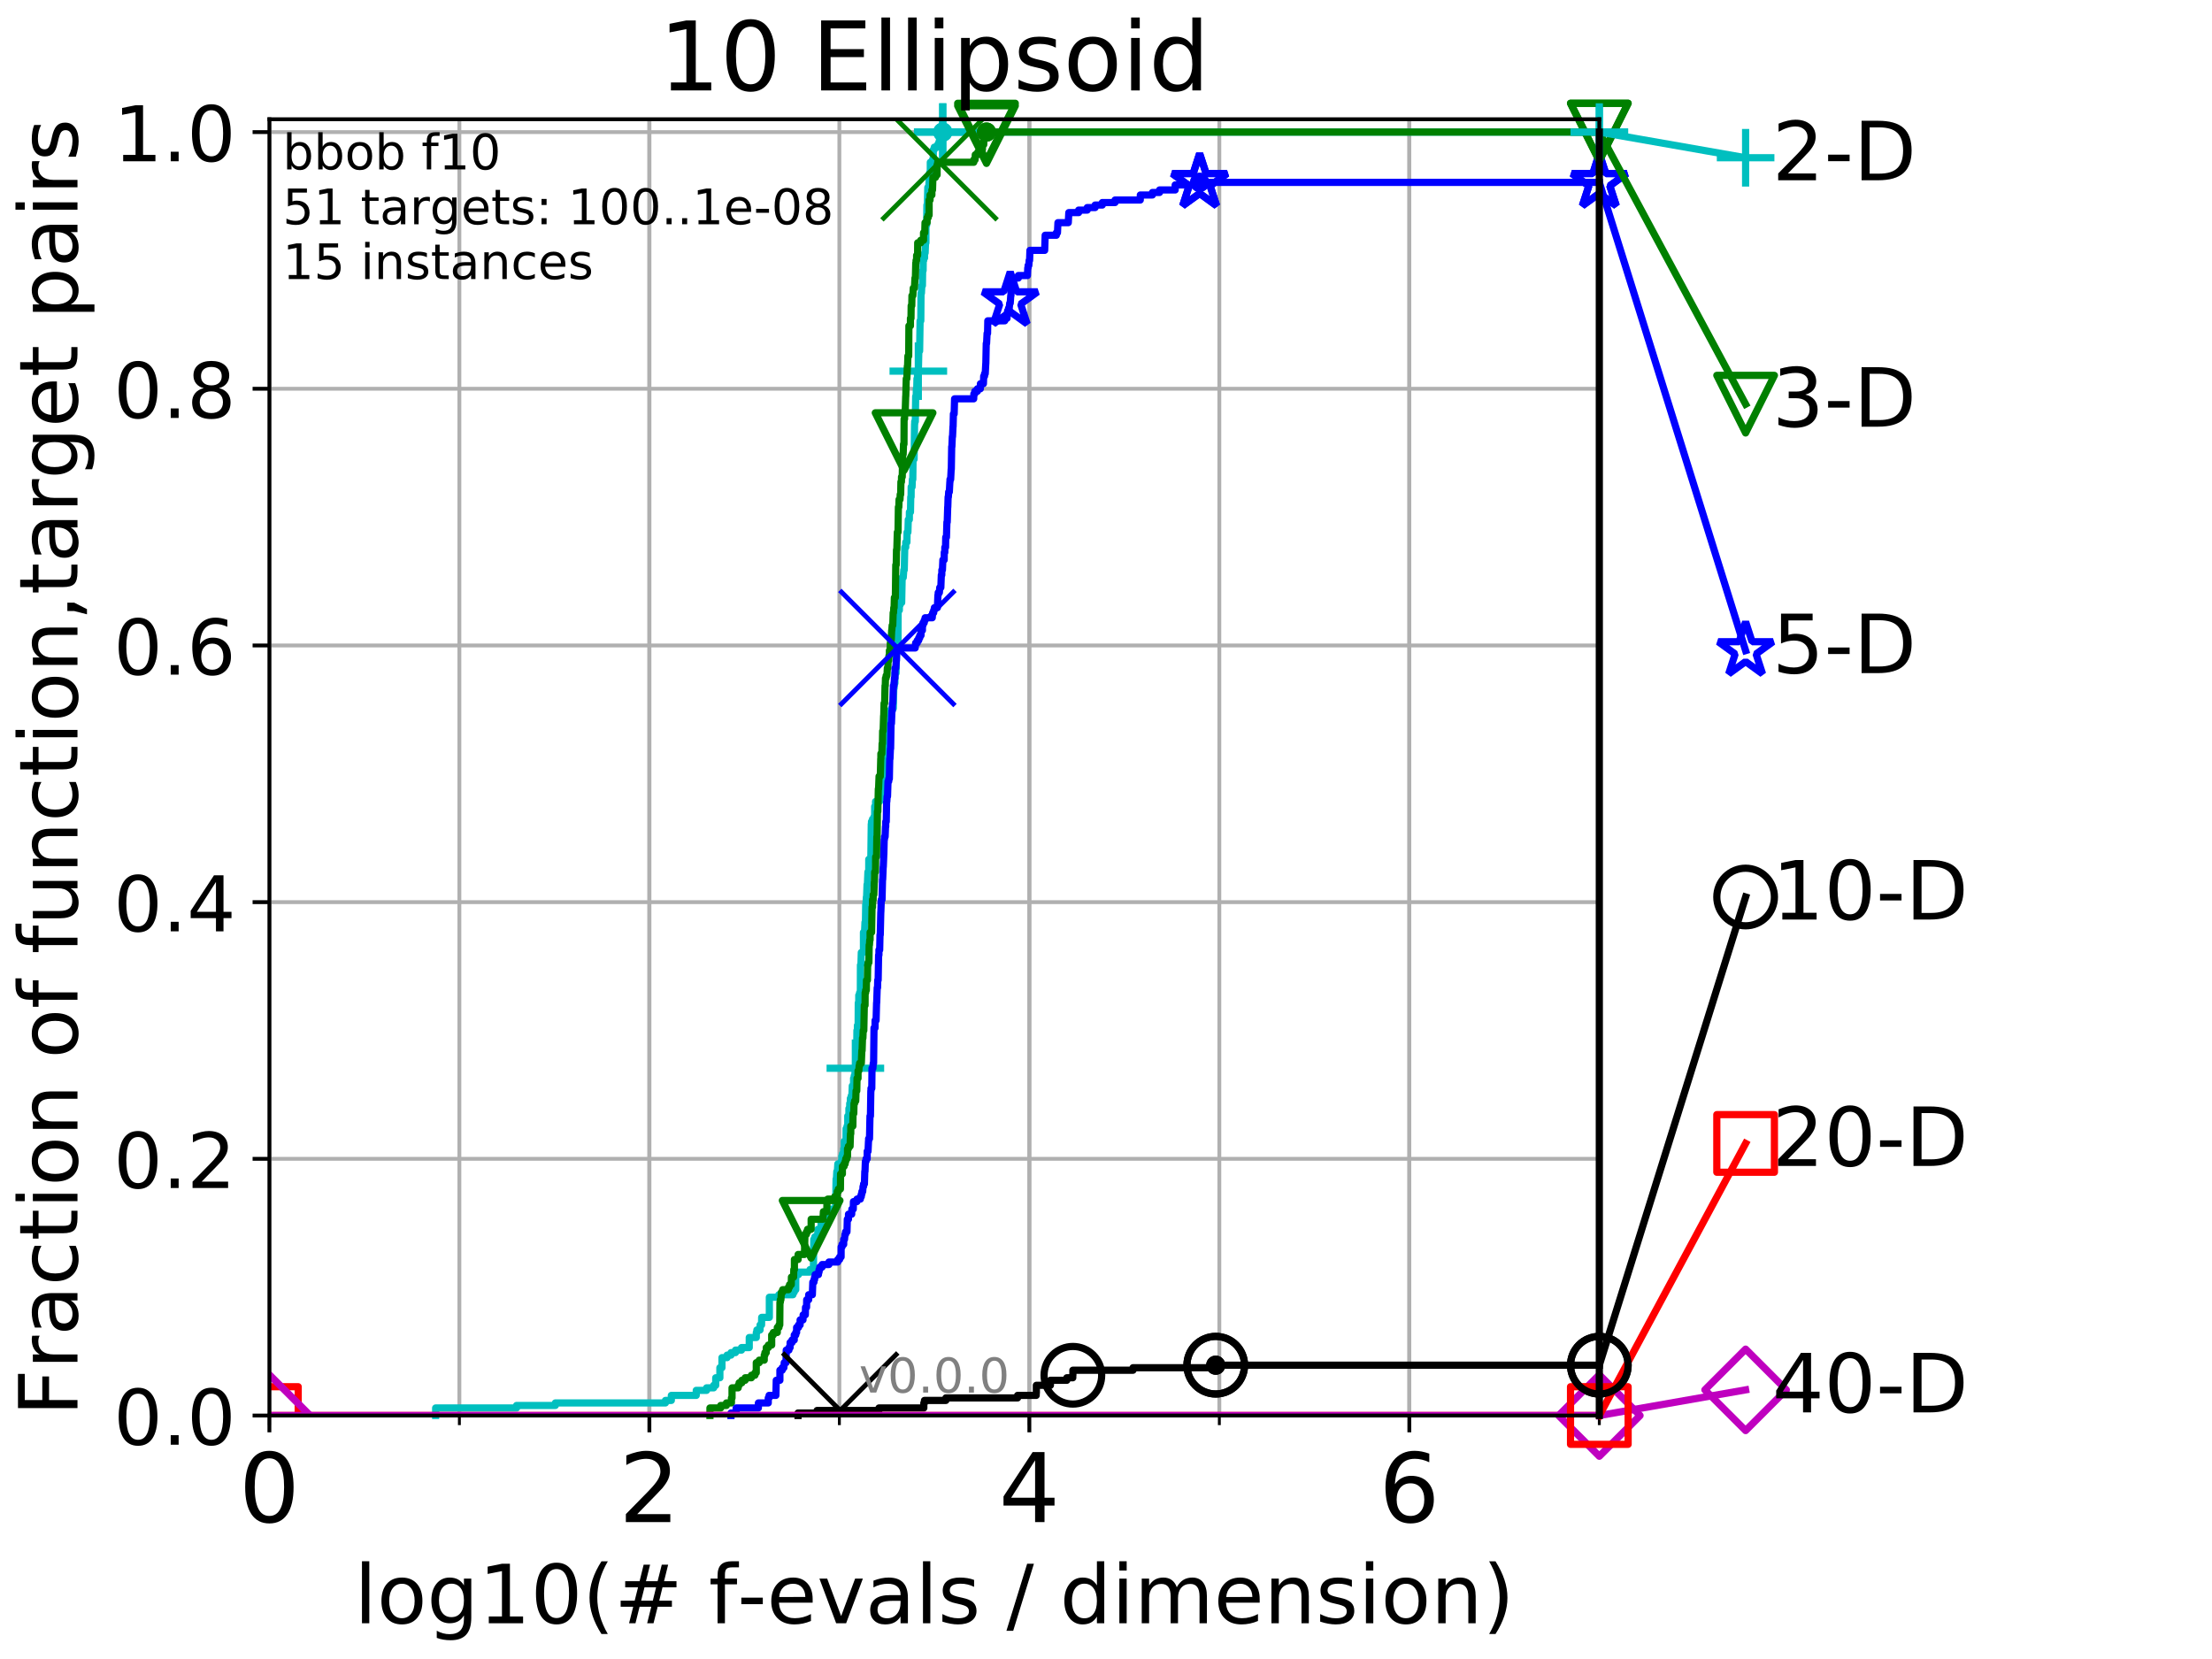 <?xml version="1.0" encoding="utf-8" standalone="no"?>
<!DOCTYPE svg PUBLIC "-//W3C//DTD SVG 1.1//EN"
  "http://www.w3.org/Graphics/SVG/1.1/DTD/svg11.dtd">
<!-- Created with matplotlib (http://matplotlib.org/) -->
<svg height="345.6pt" version="1.1" viewBox="0 0 460.8 345.6" width="460.8pt" xmlns="http://www.w3.org/2000/svg" xmlns:xlink="http://www.w3.org/1999/xlink">
 <defs>
  <style type="text/css">
*{stroke-linecap:butt;stroke-linejoin:round;}
  </style>
 </defs>
 <g id="figure_1">
  <g id="patch_1">
   <path d="M 0 345.6 
L 460.8 345.6 
L 460.8 0 
L 0 0 
z
" style="fill:#ffffff;"/>
  </g>
  <g id="axes_1">
   <g id="patch_2">
    <path d="M 56.12 294.88 
L 333.168 294.88 
L 333.168 24.84 
L 56.12 24.84 
z
" style="fill:#ffffff;"/>
   </g>
   <g id="matplotlib.axis_1">
    <g id="xtick_1">
     <g id="line2d_1">
      <path clip-path="url(#p117754ef74)" d="M 56.12 294.88 
L 56.12 24.84 
" style="fill:none;stroke:#b0b0b0;stroke-linecap:square;stroke-width:0.8;"/>
     </g>
     <g id="line2d_2">
      <defs>
       <path d="M 0 0 
L 0 3.5 
" id="m804e090c3a" style="stroke:#000000;stroke-width:0.8;"/>
      </defs>
      <g>
       <use style="stroke:#000000;stroke-width:0.8;" x="56.12" xlink:href="#m804e090c3a" y="294.88"/>
      </g>
     </g>
     <g id="text_1">
      <!-- 0 -->
      <defs>
       <path d="M 31.781 66.406 
Q 24.172 66.406 20.328 58.906 
Q 16.5 51.422 16.5 36.375 
Q 16.5 21.391 20.328 13.891 
Q 24.172 6.391 31.781 6.391 
Q 39.453 6.391 43.281 13.891 
Q 47.125 21.391 47.125 36.375 
Q 47.125 51.422 43.281 58.906 
Q 39.453 66.406 31.781 66.406 
z
M 31.781 74.219 
Q 44.047 74.219 50.516 64.516 
Q 56.984 54.828 56.984 36.375 
Q 56.984 17.969 50.516 8.266 
Q 44.047 -1.422 31.781 -1.422 
Q 19.531 -1.422 13.062 8.266 
Q 6.594 17.969 6.594 36.375 
Q 6.594 54.828 13.062 64.516 
Q 19.531 74.219 31.781 74.219 
z
" id="DejaVuSans-30"/>
      </defs>
      <g transform="translate(49.758 317.077)scale(0.2 -0.2)">
       <use xlink:href="#DejaVuSans-30"/>
      </g>
     </g>
    </g>
    <g id="xtick_2">
     <g id="line2d_3">
      <path clip-path="url(#p117754ef74)" d="M 135.277 294.88 
L 135.277 24.84 
" style="fill:none;stroke:#b0b0b0;stroke-linecap:square;stroke-width:0.8;"/>
     </g>
     <g id="line2d_4">
      <g>
       <use style="stroke:#000000;stroke-width:0.8;" x="135.277" xlink:href="#m804e090c3a" y="294.88"/>
      </g>
     </g>
     <g id="text_2">
      <!-- 2 -->
      <defs>
       <path d="M 19.188 8.297 
L 53.609 8.297 
L 53.609 0 
L 7.328 0 
L 7.328 8.297 
Q 12.938 14.109 22.625 23.891 
Q 32.328 33.688 34.812 36.531 
Q 39.547 41.844 41.422 45.531 
Q 43.312 49.219 43.312 52.781 
Q 43.312 58.594 39.234 62.25 
Q 35.156 65.922 28.609 65.922 
Q 23.969 65.922 18.812 64.312 
Q 13.672 62.703 7.812 59.422 
L 7.812 69.391 
Q 13.766 71.781 18.938 73 
Q 24.125 74.219 28.422 74.219 
Q 39.75 74.219 46.484 68.547 
Q 53.219 62.891 53.219 53.422 
Q 53.219 48.922 51.531 44.891 
Q 49.859 40.875 45.406 35.406 
Q 44.188 33.984 37.641 27.219 
Q 31.109 20.453 19.188 8.297 
z
" id="DejaVuSans-32"/>
      </defs>
      <g transform="translate(128.914 317.077)scale(0.2 -0.2)">
       <use xlink:href="#DejaVuSans-32"/>
      </g>
     </g>
    </g>
    <g id="xtick_3">
     <g id="line2d_5">
      <path clip-path="url(#p117754ef74)" d="M 214.433 294.88 
L 214.433 24.84 
" style="fill:none;stroke:#b0b0b0;stroke-linecap:square;stroke-width:0.8;"/>
     </g>
     <g id="line2d_6">
      <g>
       <use style="stroke:#000000;stroke-width:0.8;" x="214.433" xlink:href="#m804e090c3a" y="294.88"/>
      </g>
     </g>
     <g id="text_3">
      <!-- 4 -->
      <defs>
       <path d="M 37.797 64.312 
L 12.891 25.391 
L 37.797 25.391 
z
M 35.203 72.906 
L 47.609 72.906 
L 47.609 25.391 
L 58.016 25.391 
L 58.016 17.188 
L 47.609 17.188 
L 47.609 0 
L 37.797 0 
L 37.797 17.188 
L 4.891 17.188 
L 4.891 26.703 
z
" id="DejaVuSans-34"/>
      </defs>
      <g transform="translate(208.071 317.077)scale(0.2 -0.2)">
       <use xlink:href="#DejaVuSans-34"/>
      </g>
     </g>
    </g>
    <g id="xtick_4">
     <g id="line2d_7">
      <path clip-path="url(#p117754ef74)" d="M 293.59 294.88 
L 293.59 24.84 
" style="fill:none;stroke:#b0b0b0;stroke-linecap:square;stroke-width:0.8;"/>
     </g>
     <g id="line2d_8">
      <g>
       <use style="stroke:#000000;stroke-width:0.8;" x="293.59" xlink:href="#m804e090c3a" y="294.88"/>
      </g>
     </g>
     <g id="text_4">
      <!-- 6 -->
      <defs>
       <path d="M 33.016 40.375 
Q 26.375 40.375 22.484 35.828 
Q 18.609 31.297 18.609 23.391 
Q 18.609 15.531 22.484 10.953 
Q 26.375 6.391 33.016 6.391 
Q 39.656 6.391 43.531 10.953 
Q 47.406 15.531 47.406 23.391 
Q 47.406 31.297 43.531 35.828 
Q 39.656 40.375 33.016 40.375 
z
M 52.594 71.297 
L 52.594 62.312 
Q 48.875 64.062 45.094 64.984 
Q 41.312 65.922 37.594 65.922 
Q 27.828 65.922 22.672 59.328 
Q 17.531 52.734 16.797 39.406 
Q 19.672 43.656 24.016 45.922 
Q 28.375 48.188 33.594 48.188 
Q 44.578 48.188 50.953 41.516 
Q 57.328 34.859 57.328 23.391 
Q 57.328 12.156 50.688 5.359 
Q 44.047 -1.422 33.016 -1.422 
Q 20.359 -1.422 13.672 8.266 
Q 6.984 17.969 6.984 36.375 
Q 6.984 53.656 15.188 63.938 
Q 23.391 74.219 37.203 74.219 
Q 40.922 74.219 44.703 73.484 
Q 48.484 72.75 52.594 71.297 
z
" id="DejaVuSans-36"/>
      </defs>
      <g transform="translate(287.227 317.077)scale(0.2 -0.2)">
       <use xlink:href="#DejaVuSans-36"/>
      </g>
     </g>
    </g>
    <g id="xtick_5">
     <g id="line2d_9">
      <path clip-path="url(#p117754ef74)" d="M 56.12 294.88 
L 56.12 24.84 
" style="fill:none;stroke:#b0b0b0;stroke-linecap:square;stroke-width:0.8;"/>
     </g>
     <g id="line2d_10">
      <defs>
       <path d="M 0 0 
L 0 2 
" id="mce99f14134" style="stroke:#000000;stroke-width:0.6;"/>
      </defs>
      <g>
       <use style="stroke:#000000;stroke-width:0.6;" x="56.12" xlink:href="#mce99f14134" y="294.88"/>
      </g>
     </g>
    </g>
    <g id="xtick_6">
     <g id="line2d_11">
      <path clip-path="url(#p117754ef74)" d="M 95.698 294.88 
L 95.698 24.84 
" style="fill:none;stroke:#b0b0b0;stroke-linecap:square;stroke-width:0.8;"/>
     </g>
     <g id="line2d_12">
      <g>
       <use style="stroke:#000000;stroke-width:0.6;" x="95.698" xlink:href="#mce99f14134" y="294.88"/>
      </g>
     </g>
    </g>
    <g id="xtick_7">
     <g id="line2d_13">
      <path clip-path="url(#p117754ef74)" d="M 135.277 294.88 
L 135.277 24.84 
" style="fill:none;stroke:#b0b0b0;stroke-linecap:square;stroke-width:0.8;"/>
     </g>
     <g id="line2d_14">
      <g>
       <use style="stroke:#000000;stroke-width:0.6;" x="135.277" xlink:href="#mce99f14134" y="294.88"/>
      </g>
     </g>
    </g>
    <g id="xtick_8">
     <g id="line2d_15">
      <path clip-path="url(#p117754ef74)" d="M 174.855 294.88 
L 174.855 24.84 
" style="fill:none;stroke:#b0b0b0;stroke-linecap:square;stroke-width:0.8;"/>
     </g>
     <g id="line2d_16">
      <g>
       <use style="stroke:#000000;stroke-width:0.6;" x="174.855" xlink:href="#mce99f14134" y="294.88"/>
      </g>
     </g>
    </g>
    <g id="xtick_9">
     <g id="line2d_17">
      <path clip-path="url(#p117754ef74)" d="M 214.433 294.88 
L 214.433 24.84 
" style="fill:none;stroke:#b0b0b0;stroke-linecap:square;stroke-width:0.8;"/>
     </g>
     <g id="line2d_18">
      <g>
       <use style="stroke:#000000;stroke-width:0.6;" x="214.433" xlink:href="#mce99f14134" y="294.88"/>
      </g>
     </g>
    </g>
    <g id="xtick_10">
     <g id="line2d_19">
      <path clip-path="url(#p117754ef74)" d="M 254.011 294.88 
L 254.011 24.84 
" style="fill:none;stroke:#b0b0b0;stroke-linecap:square;stroke-width:0.8;"/>
     </g>
     <g id="line2d_20">
      <g>
       <use style="stroke:#000000;stroke-width:0.6;" x="254.011" xlink:href="#mce99f14134" y="294.88"/>
      </g>
     </g>
    </g>
    <g id="xtick_11">
     <g id="line2d_21">
      <path clip-path="url(#p117754ef74)" d="M 293.59 294.88 
L 293.59 24.84 
" style="fill:none;stroke:#b0b0b0;stroke-linecap:square;stroke-width:0.8;"/>
     </g>
     <g id="line2d_22">
      <g>
       <use style="stroke:#000000;stroke-width:0.6;" x="293.59" xlink:href="#mce99f14134" y="294.88"/>
      </g>
     </g>
    </g>
    <g id="xtick_12">
     <g id="line2d_23">
      <path clip-path="url(#p117754ef74)" d="M 333.168 294.88 
L 333.168 24.84 
" style="fill:none;stroke:#b0b0b0;stroke-linecap:square;stroke-width:0.8;"/>
     </g>
     <g id="line2d_24">
      <g>
       <use style="stroke:#000000;stroke-width:0.6;" x="333.168" xlink:href="#mce99f14134" y="294.88"/>
      </g>
     </g>
    </g>
    <g id="text_5">
     <!-- log10(# f-evals / dimension) -->
     <defs>
      <path d="M 9.422 75.984 
L 18.406 75.984 
L 18.406 0 
L 9.422 0 
z
" id="DejaVuSans-6c"/>
      <path d="M 30.609 48.391 
Q 23.391 48.391 19.188 42.75 
Q 14.984 37.109 14.984 27.297 
Q 14.984 17.484 19.156 11.844 
Q 23.344 6.203 30.609 6.203 
Q 37.797 6.203 41.984 11.859 
Q 46.188 17.531 46.188 27.297 
Q 46.188 37.016 41.984 42.703 
Q 37.797 48.391 30.609 48.391 
z
M 30.609 56 
Q 42.328 56 49.016 48.375 
Q 55.719 40.766 55.719 27.297 
Q 55.719 13.875 49.016 6.219 
Q 42.328 -1.422 30.609 -1.422 
Q 18.844 -1.422 12.172 6.219 
Q 5.516 13.875 5.516 27.297 
Q 5.516 40.766 12.172 48.375 
Q 18.844 56 30.609 56 
z
" id="DejaVuSans-6f"/>
      <path d="M 45.406 27.984 
Q 45.406 37.75 41.375 43.109 
Q 37.359 48.484 30.078 48.484 
Q 22.859 48.484 18.828 43.109 
Q 14.797 37.75 14.797 27.984 
Q 14.797 18.266 18.828 12.891 
Q 22.859 7.516 30.078 7.516 
Q 37.359 7.516 41.375 12.891 
Q 45.406 18.266 45.406 27.984 
z
M 54.391 6.781 
Q 54.391 -7.172 48.188 -13.984 
Q 42 -20.797 29.203 -20.797 
Q 24.469 -20.797 20.266 -20.094 
Q 16.062 -19.391 12.109 -17.922 
L 12.109 -9.188 
Q 16.062 -11.328 19.922 -12.344 
Q 23.781 -13.375 27.781 -13.375 
Q 36.625 -13.375 41.016 -8.766 
Q 45.406 -4.156 45.406 5.172 
L 45.406 9.625 
Q 42.625 4.781 38.281 2.391 
Q 33.938 0 27.875 0 
Q 17.828 0 11.672 7.656 
Q 5.516 15.328 5.516 27.984 
Q 5.516 40.672 11.672 48.328 
Q 17.828 56 27.875 56 
Q 33.938 56 38.281 53.609 
Q 42.625 51.219 45.406 46.391 
L 45.406 54.688 
L 54.391 54.688 
z
" id="DejaVuSans-67"/>
      <path d="M 12.406 8.297 
L 28.516 8.297 
L 28.516 63.922 
L 10.984 60.406 
L 10.984 69.391 
L 28.422 72.906 
L 38.281 72.906 
L 38.281 8.297 
L 54.391 8.297 
L 54.391 0 
L 12.406 0 
z
" id="DejaVuSans-31"/>
      <path d="M 31 75.875 
Q 24.469 64.656 21.281 53.656 
Q 18.109 42.672 18.109 31.391 
Q 18.109 20.125 21.312 9.062 
Q 24.516 -2 31 -13.188 
L 23.188 -13.188 
Q 15.875 -1.703 12.234 9.375 
Q 8.594 20.453 8.594 31.391 
Q 8.594 42.281 12.203 53.312 
Q 15.828 64.359 23.188 75.875 
z
" id="DejaVuSans-28"/>
      <path d="M 51.125 44 
L 36.922 44 
L 32.812 27.688 
L 47.125 27.688 
z
M 43.797 71.781 
L 38.719 51.516 
L 52.984 51.516 
L 58.109 71.781 
L 65.922 71.781 
L 60.891 51.516 
L 76.125 51.516 
L 76.125 44 
L 58.984 44 
L 54.984 27.688 
L 70.516 27.688 
L 70.516 20.219 
L 53.078 20.219 
L 48 0 
L 40.188 0 
L 45.219 20.219 
L 30.906 20.219 
L 25.875 0 
L 18.016 0 
L 23.094 20.219 
L 7.719 20.219 
L 7.719 27.688 
L 24.906 27.688 
L 29 44 
L 13.281 44 
L 13.281 51.516 
L 30.906 51.516 
L 35.891 71.781 
z
" id="DejaVuSans-23"/>
      <path id="DejaVuSans-20"/>
      <path d="M 37.109 75.984 
L 37.109 68.5 
L 28.516 68.5 
Q 23.688 68.5 21.797 66.547 
Q 19.922 64.594 19.922 59.516 
L 19.922 54.688 
L 34.719 54.688 
L 34.719 47.703 
L 19.922 47.703 
L 19.922 0 
L 10.891 0 
L 10.891 47.703 
L 2.297 47.703 
L 2.297 54.688 
L 10.891 54.688 
L 10.891 58.5 
Q 10.891 67.625 15.141 71.797 
Q 19.391 75.984 28.609 75.984 
z
" id="DejaVuSans-66"/>
      <path d="M 4.891 31.391 
L 31.203 31.391 
L 31.203 23.391 
L 4.891 23.391 
z
" id="DejaVuSans-2d"/>
      <path d="M 56.203 29.594 
L 56.203 25.203 
L 14.891 25.203 
Q 15.484 15.922 20.484 11.062 
Q 25.484 6.203 34.422 6.203 
Q 39.594 6.203 44.453 7.469 
Q 49.312 8.734 54.109 11.281 
L 54.109 2.781 
Q 49.266 0.734 44.188 -0.344 
Q 39.109 -1.422 33.891 -1.422 
Q 20.797 -1.422 13.156 6.188 
Q 5.516 13.812 5.516 26.812 
Q 5.516 40.234 12.766 48.109 
Q 20.016 56 32.328 56 
Q 43.359 56 49.781 48.891 
Q 56.203 41.797 56.203 29.594 
z
M 47.219 32.234 
Q 47.125 39.594 43.094 43.984 
Q 39.062 48.391 32.422 48.391 
Q 24.906 48.391 20.391 44.141 
Q 15.875 39.891 15.188 32.172 
z
" id="DejaVuSans-65"/>
      <path d="M 2.984 54.688 
L 12.5 54.688 
L 29.594 8.797 
L 46.688 54.688 
L 56.203 54.688 
L 35.688 0 
L 23.484 0 
z
" id="DejaVuSans-76"/>
      <path d="M 34.281 27.484 
Q 23.391 27.484 19.188 25 
Q 14.984 22.516 14.984 16.5 
Q 14.984 11.719 18.141 8.906 
Q 21.297 6.109 26.703 6.109 
Q 34.188 6.109 38.703 11.406 
Q 43.219 16.703 43.219 25.484 
L 43.219 27.484 
z
M 52.203 31.203 
L 52.203 0 
L 43.219 0 
L 43.219 8.297 
Q 40.141 3.328 35.547 0.953 
Q 30.953 -1.422 24.312 -1.422 
Q 15.922 -1.422 10.953 3.297 
Q 6 8.016 6 15.922 
Q 6 25.141 12.172 29.828 
Q 18.359 34.516 30.609 34.516 
L 43.219 34.516 
L 43.219 35.406 
Q 43.219 41.609 39.141 45 
Q 35.062 48.391 27.688 48.391 
Q 23 48.391 18.547 47.266 
Q 14.109 46.141 10.016 43.891 
L 10.016 52.203 
Q 14.938 54.109 19.578 55.047 
Q 24.219 56 28.609 56 
Q 40.484 56 46.344 49.844 
Q 52.203 43.703 52.203 31.203 
z
" id="DejaVuSans-61"/>
      <path d="M 44.281 53.078 
L 44.281 44.578 
Q 40.484 46.531 36.375 47.5 
Q 32.281 48.484 27.875 48.484 
Q 21.188 48.484 17.844 46.438 
Q 14.5 44.391 14.5 40.281 
Q 14.5 37.156 16.891 35.375 
Q 19.281 33.594 26.516 31.984 
L 29.594 31.297 
Q 39.156 29.25 43.188 25.516 
Q 47.219 21.781 47.219 15.094 
Q 47.219 7.469 41.188 3.016 
Q 35.156 -1.422 24.609 -1.422 
Q 20.219 -1.422 15.453 -0.562 
Q 10.688 0.297 5.422 2 
L 5.422 11.281 
Q 10.406 8.688 15.234 7.391 
Q 20.062 6.109 24.812 6.109 
Q 31.156 6.109 34.562 8.281 
Q 37.984 10.453 37.984 14.406 
Q 37.984 18.062 35.516 20.016 
Q 33.062 21.969 24.703 23.781 
L 21.578 24.516 
Q 13.234 26.266 9.516 29.906 
Q 5.812 33.547 5.812 39.891 
Q 5.812 47.609 11.281 51.797 
Q 16.75 56 26.812 56 
Q 31.781 56 36.172 55.266 
Q 40.578 54.547 44.281 53.078 
z
" id="DejaVuSans-73"/>
      <path d="M 25.391 72.906 
L 33.688 72.906 
L 8.297 -9.281 
L 0 -9.281 
z
" id="DejaVuSans-2f"/>
      <path d="M 45.406 46.391 
L 45.406 75.984 
L 54.391 75.984 
L 54.391 0 
L 45.406 0 
L 45.406 8.203 
Q 42.578 3.328 38.25 0.953 
Q 33.938 -1.422 27.875 -1.422 
Q 17.969 -1.422 11.734 6.484 
Q 5.516 14.406 5.516 27.297 
Q 5.516 40.188 11.734 48.094 
Q 17.969 56 27.875 56 
Q 33.938 56 38.25 53.625 
Q 42.578 51.266 45.406 46.391 
z
M 14.797 27.297 
Q 14.797 17.391 18.875 11.75 
Q 22.953 6.109 30.078 6.109 
Q 37.203 6.109 41.297 11.75 
Q 45.406 17.391 45.406 27.297 
Q 45.406 37.203 41.297 42.844 
Q 37.203 48.484 30.078 48.484 
Q 22.953 48.484 18.875 42.844 
Q 14.797 37.203 14.797 27.297 
z
" id="DejaVuSans-64"/>
      <path d="M 9.422 54.688 
L 18.406 54.688 
L 18.406 0 
L 9.422 0 
z
M 9.422 75.984 
L 18.406 75.984 
L 18.406 64.594 
L 9.422 64.594 
z
" id="DejaVuSans-69"/>
      <path d="M 52 44.188 
Q 55.375 50.25 60.062 53.125 
Q 64.75 56 71.094 56 
Q 79.641 56 84.281 50.016 
Q 88.922 44.047 88.922 33.016 
L 88.922 0 
L 79.891 0 
L 79.891 32.719 
Q 79.891 40.578 77.094 44.375 
Q 74.312 48.188 68.609 48.188 
Q 61.625 48.188 57.562 43.547 
Q 53.516 38.922 53.516 30.906 
L 53.516 0 
L 44.484 0 
L 44.484 32.719 
Q 44.484 40.625 41.703 44.406 
Q 38.922 48.188 33.109 48.188 
Q 26.219 48.188 22.156 43.531 
Q 18.109 38.875 18.109 30.906 
L 18.109 0 
L 9.078 0 
L 9.078 54.688 
L 18.109 54.688 
L 18.109 46.188 
Q 21.188 51.219 25.484 53.609 
Q 29.781 56 35.688 56 
Q 41.656 56 45.828 52.969 
Q 50 49.953 52 44.188 
z
" id="DejaVuSans-6d"/>
      <path d="M 54.891 33.016 
L 54.891 0 
L 45.906 0 
L 45.906 32.719 
Q 45.906 40.484 42.875 44.328 
Q 39.844 48.188 33.797 48.188 
Q 26.516 48.188 22.312 43.547 
Q 18.109 38.922 18.109 30.906 
L 18.109 0 
L 9.078 0 
L 9.078 54.688 
L 18.109 54.688 
L 18.109 46.188 
Q 21.344 51.125 25.703 53.562 
Q 30.078 56 35.797 56 
Q 45.219 56 50.047 50.172 
Q 54.891 44.344 54.891 33.016 
z
" id="DejaVuSans-6e"/>
      <path d="M 8.016 75.875 
L 15.828 75.875 
Q 23.141 64.359 26.781 53.312 
Q 30.422 42.281 30.422 31.391 
Q 30.422 20.453 26.781 9.375 
Q 23.141 -1.703 15.828 -13.188 
L 8.016 -13.188 
Q 14.5 -2 17.703 9.062 
Q 20.906 20.125 20.906 31.391 
Q 20.906 42.672 17.703 53.656 
Q 14.5 64.656 8.016 75.875 
z
" id="DejaVuSans-29"/>
     </defs>
     <g transform="translate(73.803 338.154)scale(0.17 -0.17)">
      <use xlink:href="#DejaVuSans-6c"/>
      <use x="27.783" xlink:href="#DejaVuSans-6f"/>
      <use x="88.965" xlink:href="#DejaVuSans-67"/>
      <use x="152.441" xlink:href="#DejaVuSans-31"/>
      <use x="216.064" xlink:href="#DejaVuSans-30"/>
      <use x="279.688" xlink:href="#DejaVuSans-28"/>
      <use x="318.701" xlink:href="#DejaVuSans-23"/>
      <use x="402.49" xlink:href="#DejaVuSans-20"/>
      <use x="434.277" xlink:href="#DejaVuSans-66"/>
      <use x="469.404" xlink:href="#DejaVuSans-2d"/>
      <use x="505.488" xlink:href="#DejaVuSans-65"/>
      <use x="567.012" xlink:href="#DejaVuSans-76"/>
      <use x="626.191" xlink:href="#DejaVuSans-61"/>
      <use x="687.471" xlink:href="#DejaVuSans-6c"/>
      <use x="715.254" xlink:href="#DejaVuSans-73"/>
      <use x="767.354" xlink:href="#DejaVuSans-20"/>
      <use x="799.141" xlink:href="#DejaVuSans-2f"/>
      <use x="832.832" xlink:href="#DejaVuSans-20"/>
      <use x="864.619" xlink:href="#DejaVuSans-64"/>
      <use x="928.096" xlink:href="#DejaVuSans-69"/>
      <use x="955.879" xlink:href="#DejaVuSans-6d"/>
      <use x="1053.291" xlink:href="#DejaVuSans-65"/>
      <use x="1114.814" xlink:href="#DejaVuSans-6e"/>
      <use x="1178.193" xlink:href="#DejaVuSans-73"/>
      <use x="1230.293" xlink:href="#DejaVuSans-69"/>
      <use x="1258.076" xlink:href="#DejaVuSans-6f"/>
      <use x="1319.258" xlink:href="#DejaVuSans-6e"/>
      <use x="1382.637" xlink:href="#DejaVuSans-29"/>
     </g>
    </g>
   </g>
   <g id="matplotlib.axis_2">
    <g id="ytick_1">
     <g id="line2d_25">
      <path clip-path="url(#p117754ef74)" d="M 56.12 294.88 
L 333.168 294.88 
" style="fill:none;stroke:#b0b0b0;stroke-linecap:square;stroke-width:0.8;"/>
     </g>
     <g id="line2d_26">
      <defs>
       <path d="M 0 0 
L -3.5 0 
" id="ma53947d7d3" style="stroke:#000000;stroke-width:0.8;"/>
      </defs>
      <g>
       <use style="stroke:#000000;stroke-width:0.8;" x="56.12" xlink:href="#ma53947d7d3" y="294.88"/>
      </g>
     </g>
     <g id="text_6">
      <!-- 0.0 -->
      <defs>
       <path d="M 10.688 12.406 
L 21 12.406 
L 21 0 
L 10.688 0 
z
" id="DejaVuSans-2e"/>
      </defs>
      <g transform="translate(23.675 300.959)scale(0.16 -0.16)">
       <use xlink:href="#DejaVuSans-30"/>
       <use x="63.623" xlink:href="#DejaVuSans-2e"/>
       <use x="95.41" xlink:href="#DejaVuSans-30"/>
      </g>
     </g>
    </g>
    <g id="ytick_2">
     <g id="line2d_27">
      <path clip-path="url(#p117754ef74)" d="M 56.12 241.407 
L 333.168 241.407 
" style="fill:none;stroke:#b0b0b0;stroke-linecap:square;stroke-width:0.8;"/>
     </g>
     <g id="line2d_28">
      <g>
       <use style="stroke:#000000;stroke-width:0.8;" x="56.12" xlink:href="#ma53947d7d3" y="241.407"/>
      </g>
     </g>
     <g id="text_7">
      <!-- 0.2 -->
      <g transform="translate(23.675 247.485)scale(0.16 -0.16)">
       <use xlink:href="#DejaVuSans-30"/>
       <use x="63.623" xlink:href="#DejaVuSans-2e"/>
       <use x="95.41" xlink:href="#DejaVuSans-32"/>
      </g>
     </g>
    </g>
    <g id="ytick_3">
     <g id="line2d_29">
      <path clip-path="url(#p117754ef74)" d="M 56.12 187.933 
L 333.168 187.933 
" style="fill:none;stroke:#b0b0b0;stroke-linecap:square;stroke-width:0.8;"/>
     </g>
     <g id="line2d_30">
      <g>
       <use style="stroke:#000000;stroke-width:0.8;" x="56.12" xlink:href="#ma53947d7d3" y="187.933"/>
      </g>
     </g>
     <g id="text_8">
      <!-- 0.4 -->
      <g transform="translate(23.675 194.012)scale(0.16 -0.16)">
       <use xlink:href="#DejaVuSans-30"/>
       <use x="63.623" xlink:href="#DejaVuSans-2e"/>
       <use x="95.41" xlink:href="#DejaVuSans-34"/>
      </g>
     </g>
    </g>
    <g id="ytick_4">
     <g id="line2d_31">
      <path clip-path="url(#p117754ef74)" d="M 56.12 134.46 
L 333.168 134.46 
" style="fill:none;stroke:#b0b0b0;stroke-linecap:square;stroke-width:0.8;"/>
     </g>
     <g id="line2d_32">
      <g>
       <use style="stroke:#000000;stroke-width:0.8;" x="56.12" xlink:href="#ma53947d7d3" y="134.46"/>
      </g>
     </g>
     <g id="text_9">
      <!-- 0.6 -->
      <g transform="translate(23.675 140.539)scale(0.16 -0.16)">
       <use xlink:href="#DejaVuSans-30"/>
       <use x="63.623" xlink:href="#DejaVuSans-2e"/>
       <use x="95.41" xlink:href="#DejaVuSans-36"/>
      </g>
     </g>
    </g>
    <g id="ytick_5">
     <g id="line2d_33">
      <path clip-path="url(#p117754ef74)" d="M 56.12 80.987 
L 333.168 80.987 
" style="fill:none;stroke:#b0b0b0;stroke-linecap:square;stroke-width:0.8;"/>
     </g>
     <g id="line2d_34">
      <g>
       <use style="stroke:#000000;stroke-width:0.8;" x="56.12" xlink:href="#ma53947d7d3" y="80.987"/>
      </g>
     </g>
     <g id="text_10">
      <!-- 0.8 -->
      <defs>
       <path d="M 31.781 34.625 
Q 24.75 34.625 20.719 30.859 
Q 16.703 27.094 16.703 20.516 
Q 16.703 13.922 20.719 10.156 
Q 24.75 6.391 31.781 6.391 
Q 38.812 6.391 42.859 10.172 
Q 46.922 13.969 46.922 20.516 
Q 46.922 27.094 42.891 30.859 
Q 38.875 34.625 31.781 34.625 
z
M 21.922 38.812 
Q 15.578 40.375 12.031 44.719 
Q 8.5 49.078 8.5 55.328 
Q 8.5 64.062 14.719 69.141 
Q 20.953 74.219 31.781 74.219 
Q 42.672 74.219 48.875 69.141 
Q 55.078 64.062 55.078 55.328 
Q 55.078 49.078 51.531 44.719 
Q 48 40.375 41.703 38.812 
Q 48.828 37.156 52.797 32.312 
Q 56.781 27.484 56.781 20.516 
Q 56.781 9.906 50.312 4.234 
Q 43.844 -1.422 31.781 -1.422 
Q 19.734 -1.422 13.25 4.234 
Q 6.781 9.906 6.781 20.516 
Q 6.781 27.484 10.781 32.312 
Q 14.797 37.156 21.922 38.812 
z
M 18.312 54.391 
Q 18.312 48.734 21.844 45.562 
Q 25.391 42.391 31.781 42.391 
Q 38.141 42.391 41.719 45.562 
Q 45.312 48.734 45.312 54.391 
Q 45.312 60.062 41.719 63.234 
Q 38.141 66.406 31.781 66.406 
Q 25.391 66.406 21.844 63.234 
Q 18.312 60.062 18.312 54.391 
z
" id="DejaVuSans-38"/>
      </defs>
      <g transform="translate(23.675 87.066)scale(0.16 -0.16)">
       <use xlink:href="#DejaVuSans-30"/>
       <use x="63.623" xlink:href="#DejaVuSans-2e"/>
       <use x="95.41" xlink:href="#DejaVuSans-38"/>
      </g>
     </g>
    </g>
    <g id="ytick_6">
     <g id="line2d_35">
      <path clip-path="url(#p117754ef74)" d="M 56.12 27.514 
L 333.168 27.514 
" style="fill:none;stroke:#b0b0b0;stroke-linecap:square;stroke-width:0.8;"/>
     </g>
     <g id="line2d_36">
      <g>
       <use style="stroke:#000000;stroke-width:0.8;" x="56.12" xlink:href="#ma53947d7d3" y="27.514"/>
      </g>
     </g>
     <g id="text_11">
      <!-- 1.0 -->
      <g transform="translate(23.675 33.592)scale(0.16 -0.16)">
       <use xlink:href="#DejaVuSans-31"/>
       <use x="63.623" xlink:href="#DejaVuSans-2e"/>
       <use x="95.41" xlink:href="#DejaVuSans-30"/>
      </g>
     </g>
    </g>
    <g id="text_12">
     <!-- Fraction of function,target pairs -->
     <defs>
      <path d="M 9.812 72.906 
L 51.703 72.906 
L 51.703 64.594 
L 19.672 64.594 
L 19.672 43.109 
L 48.578 43.109 
L 48.578 34.812 
L 19.672 34.812 
L 19.672 0 
L 9.812 0 
z
" id="DejaVuSans-46"/>
      <path d="M 41.109 46.297 
Q 39.594 47.172 37.812 47.578 
Q 36.031 48 33.891 48 
Q 26.266 48 22.188 43.047 
Q 18.109 38.094 18.109 28.812 
L 18.109 0 
L 9.078 0 
L 9.078 54.688 
L 18.109 54.688 
L 18.109 46.188 
Q 20.953 51.172 25.484 53.578 
Q 30.031 56 36.531 56 
Q 37.453 56 38.578 55.875 
Q 39.703 55.766 41.062 55.516 
z
" id="DejaVuSans-72"/>
      <path d="M 48.781 52.594 
L 48.781 44.188 
Q 44.969 46.297 41.141 47.344 
Q 37.312 48.391 33.406 48.391 
Q 24.656 48.391 19.812 42.844 
Q 14.984 37.312 14.984 27.297 
Q 14.984 17.281 19.812 11.734 
Q 24.656 6.203 33.406 6.203 
Q 37.312 6.203 41.141 7.25 
Q 44.969 8.297 48.781 10.406 
L 48.781 2.094 
Q 45.016 0.344 40.984 -0.531 
Q 36.969 -1.422 32.422 -1.422 
Q 20.062 -1.422 12.781 6.344 
Q 5.516 14.109 5.516 27.297 
Q 5.516 40.672 12.859 48.328 
Q 20.219 56 33.016 56 
Q 37.156 56 41.109 55.141 
Q 45.062 54.297 48.781 52.594 
z
" id="DejaVuSans-63"/>
      <path d="M 18.312 70.219 
L 18.312 54.688 
L 36.812 54.688 
L 36.812 47.703 
L 18.312 47.703 
L 18.312 18.016 
Q 18.312 11.328 20.141 9.422 
Q 21.969 7.516 27.594 7.516 
L 36.812 7.516 
L 36.812 0 
L 27.594 0 
Q 17.188 0 13.234 3.875 
Q 9.281 7.766 9.281 18.016 
L 9.281 47.703 
L 2.688 47.703 
L 2.688 54.688 
L 9.281 54.688 
L 9.281 70.219 
z
" id="DejaVuSans-74"/>
      <path d="M 8.5 21.578 
L 8.5 54.688 
L 17.484 54.688 
L 17.484 21.922 
Q 17.484 14.156 20.5 10.266 
Q 23.531 6.391 29.594 6.391 
Q 36.859 6.391 41.078 11.031 
Q 45.312 15.672 45.312 23.688 
L 45.312 54.688 
L 54.297 54.688 
L 54.297 0 
L 45.312 0 
L 45.312 8.406 
Q 42.047 3.422 37.719 1 
Q 33.406 -1.422 27.688 -1.422 
Q 18.266 -1.422 13.375 4.438 
Q 8.5 10.297 8.5 21.578 
z
M 31.109 56 
z
" id="DejaVuSans-75"/>
      <path d="M 11.719 12.406 
L 22.016 12.406 
L 22.016 4 
L 14.016 -11.625 
L 7.719 -11.625 
L 11.719 4 
z
" id="DejaVuSans-2c"/>
      <path d="M 18.109 8.203 
L 18.109 -20.797 
L 9.078 -20.797 
L 9.078 54.688 
L 18.109 54.688 
L 18.109 46.391 
Q 20.953 51.266 25.266 53.625 
Q 29.594 56 35.594 56 
Q 45.562 56 51.781 48.094 
Q 58.016 40.188 58.016 27.297 
Q 58.016 14.406 51.781 6.484 
Q 45.562 -1.422 35.594 -1.422 
Q 29.594 -1.422 25.266 0.953 
Q 20.953 3.328 18.109 8.203 
z
M 48.688 27.297 
Q 48.688 37.203 44.609 42.844 
Q 40.531 48.484 33.406 48.484 
Q 26.266 48.484 22.188 42.844 
Q 18.109 37.203 18.109 27.297 
Q 18.109 17.391 22.188 11.75 
Q 26.266 6.109 33.406 6.109 
Q 40.531 6.109 44.609 11.75 
Q 48.688 17.391 48.688 27.297 
z
" id="DejaVuSans-70"/>
     </defs>
     <g transform="translate(16.14 294.999)rotate(-90)scale(0.17 -0.17)">
      <use xlink:href="#DejaVuSans-46"/>
      <use x="57.41" xlink:href="#DejaVuSans-72"/>
      <use x="98.523" xlink:href="#DejaVuSans-61"/>
      <use x="159.803" xlink:href="#DejaVuSans-63"/>
      <use x="214.783" xlink:href="#DejaVuSans-74"/>
      <use x="253.992" xlink:href="#DejaVuSans-69"/>
      <use x="281.775" xlink:href="#DejaVuSans-6f"/>
      <use x="342.957" xlink:href="#DejaVuSans-6e"/>
      <use x="406.336" xlink:href="#DejaVuSans-20"/>
      <use x="438.123" xlink:href="#DejaVuSans-6f"/>
      <use x="499.305" xlink:href="#DejaVuSans-66"/>
      <use x="534.51" xlink:href="#DejaVuSans-20"/>
      <use x="566.297" xlink:href="#DejaVuSans-66"/>
      <use x="601.502" xlink:href="#DejaVuSans-75"/>
      <use x="664.881" xlink:href="#DejaVuSans-6e"/>
      <use x="728.26" xlink:href="#DejaVuSans-63"/>
      <use x="783.24" xlink:href="#DejaVuSans-74"/>
      <use x="822.449" xlink:href="#DejaVuSans-69"/>
      <use x="850.232" xlink:href="#DejaVuSans-6f"/>
      <use x="911.414" xlink:href="#DejaVuSans-6e"/>
      <use x="974.793" xlink:href="#DejaVuSans-2c"/>
      <use x="1006.58" xlink:href="#DejaVuSans-74"/>
      <use x="1045.789" xlink:href="#DejaVuSans-61"/>
      <use x="1107.068" xlink:href="#DejaVuSans-72"/>
      <use x="1148.166" xlink:href="#DejaVuSans-67"/>
      <use x="1211.643" xlink:href="#DejaVuSans-65"/>
      <use x="1273.166" xlink:href="#DejaVuSans-74"/>
      <use x="1312.375" xlink:href="#DejaVuSans-20"/>
      <use x="1344.162" xlink:href="#DejaVuSans-70"/>
      <use x="1407.639" xlink:href="#DejaVuSans-61"/>
      <use x="1468.918" xlink:href="#DejaVuSans-69"/>
      <use x="1496.701" xlink:href="#DejaVuSans-72"/>
      <use x="1537.814" xlink:href="#DejaVuSans-73"/>
     </g>
    </g>
   </g>
   <g id="line2d_37">
    <defs>
     <path d="M 0 1.5 
C 0.398 1.5 0.779 1.342 1.061 1.061 
C 1.342 0.779 1.5 0.398 1.5 0 
C 1.5 -0.398 1.342 -0.779 1.061 -1.061 
C 0.779 -1.342 0.398 -1.5 0 -1.5 
C -0.398 -1.5 -0.779 -1.342 -1.061 -1.061 
C -1.342 -0.779 -1.5 -0.398 -1.5 0 
C -1.5 0.398 -1.342 0.779 -1.061 1.061 
C -0.779 1.342 -0.398 1.5 0 1.5 
z
" id="m03d38d0cda" style="stroke:#00bfbf;"/>
    </defs>
    <g>
     <use style="fill:#00bfbf;stroke:#00bfbf;" x="196.393" xlink:href="#m03d38d0cda" y="27.514"/>
     <use style="fill:#00bfbf;stroke:#00bfbf;" x="196.393" xlink:href="#m03d38d0cda" y="27.514"/>
    </g>
   </g>
   <g id="line2d_38">
    <path d="M 90.753 294.88 
L 90.753 293.307 
L 107.613 293.307 
L 107.613 292.783 
L 115.691 292.783 
L 115.691 292.259 
L 138.624 292.259 
L 138.624 291.735 
L 139.852 291.735 
L 139.852 290.686 
L 145.042 290.686 
L 145.042 289.638 
L 147.191 289.638 
L 147.191 289.113 
L 148.672 289.113 
L 148.672 288.589 
L 149.1 288.589 
L 149.1 287.016 
L 149.963 287.016 
L 149.963 284.919 
L 150.396 284.919 
L 150.396 282.822 
L 151.468 282.822 
L 151.468 282.298 
L 152.285 282.298 
L 152.285 281.774 
L 153.218 281.774 
L 153.218 281.25 
L 154.472 281.25 
L 154.472 280.725 
L 156.083 280.725 
L 156.083 278.628 
L 157.555 278.628 
L 157.555 277.58 
L 157.672 277.58 
L 157.672 277.056 
L 158.336 277.056 
L 158.336 276.007 
L 158.648 276.007 
L 158.67 274.434 
L 160.268 274.434 
L 160.268 270.24 
L 162.239 270.24 
L 162.239 269.716 
L 165.178 269.716 
L 165.178 269.192 
L 165.447 269.192 
L 165.447 268.668 
L 165.771 268.668 
L 165.771 265.522 
L 166.344 265.522 
L 166.344 264.998 
L 168.736 264.998 
L 168.736 264.474 
L 169.445 264.474 
L 169.528 258.183 
L 169.737 258.183 
L 169.737 257.658 
L 170.329 257.658 
L 170.385 256.086 
L 171.041 256.086 
L 171.041 254.513 
L 171.714 254.513 
L 171.714 253.464 
L 172.451 253.464 
L 172.451 252.416 
L 172.726 252.416 
L 172.726 251.892 
L 174.072 251.892 
L 174.171 245.601 
L 174.242 245.601 
L 174.322 244.028 
L 174.446 244.028 
L 174.534 242.455 
L 175.22 242.455 
L 175.22 241.931 
L 175.363 241.931 
L 175.363 240.882 
L 175.512 240.882 
L 175.512 240.358 
L 175.767 240.358 
L 175.767 239.31 
L 175.881 239.31 
L 175.881 237.737 
L 176.233 237.737 
L 176.257 235.116 
L 176.454 235.116 
L 176.454 234.592 
L 176.602 234.592 
L 176.602 232.495 
L 176.841 232.495 
L 176.841 230.922 
L 177.009 230.922 
L 177.009 229.873 
L 177.145 229.873 
L 177.145 228.825 
L 177.317 228.825 
L 177.317 228.301 
L 177.465 228.301 
L 177.546 226.204 
L 177.816 226.204 
L 177.816 224.631 
L 177.953 224.631 
L 177.953 224.107 
L 178.089 224.107 
L 178.188 222.534 
L 178.259 222.534 
L 178.301 220.961 
L 178.455 220.961 
L 178.511 214.67 
L 178.615 214.67 
L 178.615 213.622 
L 178.766 213.622 
L 178.793 208.903 
L 178.895 208.903 
L 178.895 207.331 
L 179.064 207.331 
L 179.064 206.806 
L 179.225 206.806 
L 179.245 201.04 
L 179.345 201.04 
L 179.424 198.418 
L 179.873 198.418 
L 179.873 194.224 
L 180.102 194.224 
L 180.191 192.127 
L 180.285 192.127 
L 180.341 188.458 
L 180.41 188.458 
L 180.478 186.885 
L 180.527 186.885 
L 180.62 184.264 
L 180.694 184.264 
L 180.803 181.642 
L 180.973 181.642 
L 180.979 179.021 
L 181.407 179.021 
L 181.5 171.682 
L 181.547 171.682 
L 181.547 171.158 
L 181.761 171.158 
L 181.761 170.633 
L 182.075 170.633 
L 182.075 170.109 
L 182.21 170.109 
L 182.21 168.012 
L 182.399 168.012 
L 182.399 166.964 
L 183.232 166.964 
L 183.232 166.439 
L 183.353 166.439 
L 183.353 165.915 
L 184.036 165.915 
L 184.036 165.391 
L 184.222 165.391 
L 184.316 163.294 
L 184.336 163.294 
L 184.41 157.527 
L 184.601 157.527 
L 184.601 156.479 
L 184.771 156.479 
L 184.771 153.333 
L 184.968 153.333 
L 184.968 151.76 
L 185.2 151.76 
L 185.233 148.091 
L 185.742 148.091 
L 185.742 147.566 
L 186.09 147.566 
L 186.188 143.372 
L 186.259 143.372 
L 186.259 142.324 
L 186.426 142.324 
L 186.426 140.227 
L 186.666 140.227 
L 186.761 135.509 
L 186.906 135.509 
L 186.961 133.936 
L 187.067 133.936 
L 187.101 127.121 
L 187.352 127.121 
L 187.352 126.072 
L 187.485 126.072 
L 187.485 125.548 
L 187.835 125.548 
L 187.94 120.306 
L 188.163 120.306 
L 188.274 118.733 
L 188.372 118.733 
L 188.481 114.015 
L 188.679 114.015 
L 188.679 112.966 
L 188.927 112.966 
L 188.961 110.869 
L 189.134 110.869 
L 189.212 108.248 
L 189.431 108.248 
L 189.442 106.675 
L 189.669 106.675 
L 189.727 103.53 
L 189.799 103.53 
L 189.817 101.433 
L 190.003 101.433 
L 190.06 99.86 
L 190.152 99.86 
L 190.205 95.666 
L 190.421 95.666 
L 190.522 88.326 
L 190.546 88.326 
L 190.546 87.802 
L 190.677 87.802 
L 190.752 82.56 
L 190.864 82.56 
L 190.888 80.987 
L 190.975 80.987 
L 191.019 78.89 
L 191.133 78.89 
L 191.133 77.841 
L 191.305 77.841 
L 191.407 73.123 
L 191.574 73.123 
L 191.668 66.832 
L 191.819 66.832 
L 191.864 61.066 
L 191.953 61.066 
L 192.029 59.493 
L 192.155 59.493 
L 192.202 56.347 
L 192.302 56.347 
L 192.324 54.25 
L 192.42 54.25 
L 192.42 53.726 
L 192.605 53.726 
L 192.605 52.678 
L 192.724 52.678 
L 192.805 50.581 
L 192.89 50.581 
L 192.89 46.911 
L 193.031 46.911 
L 193.09 42.717 
L 193.194 42.717 
L 193.277 39.047 
L 193.482 39.047 
L 193.592 36.95 
L 193.629 36.95 
L 193.67 35.902 
L 193.799 35.902 
L 193.799 33.805 
L 194.252 33.805 
L 194.252 33.28 
L 194.424 33.28 
L 194.424 31.183 
L 194.629 31.183 
L 194.629 30.659 
L 195.322 30.659 
L 195.322 30.135 
L 195.579 30.135 
L 195.579 29.611 
L 195.712 29.611 
L 195.712 29.086 
L 195.933 29.086 
L 195.933 28.562 
L 196.215 28.562 
L 196.215 28.038 
L 196.393 28.038 
L 196.393 27.514 
L 333.168 27.514 
L 333.168 27.514 
" style="fill:none;stroke:#00bfbf;stroke-linecap:square;stroke-width:1.5;"/>
   </g>
   <g id="line2d_39">
    <defs>
     <path d="M -6 0 
L 6 0 
M 0 6 
L 0 -6 
" id="m6b9611020e" style="stroke:#00bfbf;stroke-width:1.5;"/>
    </defs>
    <g>
     <use style="fill-opacity:0;stroke:#00bfbf;stroke-width:1.5;" x="178.188" xlink:href="#m6b9611020e" y="222.534"/>
     <use style="fill-opacity:0;stroke:#00bfbf;stroke-width:1.5;" x="191.305" xlink:href="#m6b9611020e" y="77.317"/>
     <use style="fill-opacity:0;stroke:#00bfbf;stroke-width:1.5;" x="196.393" xlink:href="#m6b9611020e" y="27.514"/>
     <use style="fill-opacity:0;stroke:#00bfbf;stroke-width:1.5;" x="196.393" xlink:href="#m6b9611020e" y="27.514"/>
     <use style="fill-opacity:0;stroke:#00bfbf;stroke-width:1.5;" x="333.168" xlink:href="#m6b9611020e" y="27.514"/>
    </g>
   </g>
   <g id="line2d_40">
    <path style="fill:none;stroke:#00bfbf;stroke-linecap:square;stroke-width:1.5;"/>
    <g/>
   </g>
   <g id="line2d_41">
    <defs>
     <path d="M 0 1.5 
C 0.398 1.5 0.779 1.342 1.061 1.061 
C 1.342 0.779 1.5 0.398 1.5 0 
C 1.5 -0.398 1.342 -0.779 1.061 -1.061 
C 0.779 -1.342 0.398 -1.5 0 -1.5 
C -0.398 -1.5 -0.779 -1.342 -1.061 -1.061 
C -1.342 -0.779 -1.5 -0.398 -1.5 0 
C -1.5 0.398 -1.342 0.779 -1.061 1.061 
C -0.779 1.342 -0.398 1.5 0 1.5 
z
" id="m4f43a9db5a" style="stroke:#008000;"/>
    </defs>
    <g>
     <use style="fill:#008000;stroke:#008000;" x="205.503" xlink:href="#m4f43a9db5a" y="27.514"/>
     <use style="fill:#008000;stroke:#008000;" x="205.503" xlink:href="#m4f43a9db5a" y="27.514"/>
    </g>
   </g>
   <g id="line2d_42">
    <path d="M 147.892 294.88 
L 147.892 293.307 
L 150.133 293.307 
L 150.133 292.783 
L 151.322 292.783 
L 151.322 292.259 
L 152.37 292.259 
L 152.37 291.21 
L 152.497 291.21 
L 152.497 289.113 
L 153.774 289.113 
L 153.774 288.589 
L 153.968 288.589 
L 153.968 288.065 
L 154.538 288.065 
L 154.538 287.541 
L 155.234 287.541 
L 155.234 287.016 
L 156.529 287.016 
L 156.529 286.492 
L 157.262 286.492 
L 157.262 285.968 
L 157.547 285.968 
L 157.547 283.871 
L 158.163 283.871 
L 158.163 283.347 
L 159.205 283.347 
L 159.205 282.298 
L 159.347 282.298 
L 159.347 281.774 
L 159.627 281.774 
L 159.627 280.725 
L 160.066 280.725 
L 160.066 280.201 
L 160.756 280.201 
L 160.756 278.104 
L 161.091 278.104 
L 161.091 277.58 
L 161.926 277.58 
L 161.926 276.531 
L 162.275 276.531 
L 162.275 276.007 
L 162.441 276.007 
L 162.476 271.289 
L 162.558 271.289 
L 162.558 270.765 
L 162.675 270.765 
L 162.779 269.192 
L 163.043 269.192 
L 163.043 268.668 
L 164.242 268.668 
L 164.242 268.143 
L 164.474 268.143 
L 164.474 267.619 
L 164.837 267.619 
L 164.868 266.046 
L 165.323 266.046 
L 165.363 264.474 
L 165.492 264.474 
L 165.492 262.377 
L 166.264 262.377 
L 166.264 261.328 
L 167.582 261.328 
L 167.687 257.134 
L 167.997 257.134 
L 167.997 256.61 
L 168.226 256.61 
L 168.226 256.086 
L 168.976 256.086 
L 168.976 253.989 
L 171.437 253.989 
L 171.527 252.416 
L 172.242 252.416 
L 172.269 250.319 
L 172.435 250.319 
L 172.435 249.795 
L 173.889 249.795 
L 173.889 249.27 
L 174.42 249.27 
L 174.42 248.222 
L 174.647 248.222 
L 174.647 247.698 
L 175.077 247.698 
L 175.111 244.552 
L 175.485 244.552 
L 175.485 242.979 
L 175.84 242.979 
L 175.84 242.455 
L 176.061 242.455 
L 176.061 241.931 
L 176.183 241.931 
L 176.183 241.407 
L 176.43 241.407 
L 176.43 240.882 
L 176.555 240.882 
L 176.555 239.31 
L 176.741 239.31 
L 176.741 238.785 
L 177.087 238.785 
L 177.172 236.164 
L 177.232 236.164 
L 177.232 234.592 
L 177.666 234.592 
L 177.7 231.97 
L 177.859 231.97 
L 177.907 229.873 
L 178.027 229.873 
L 178.027 229.349 
L 178.268 229.349 
L 178.334 227.252 
L 178.483 227.252 
L 178.534 224.631 
L 178.745 224.631 
L 178.745 223.058 
L 178.914 223.058 
L 178.977 222.01 
L 179.076 222.01 
L 179.076 221.485 
L 179.431 221.485 
L 179.536 218.864 
L 179.592 218.864 
L 179.679 216.243 
L 179.761 216.243 
L 179.821 214.67 
L 179.949 214.67 
L 180.051 209.428 
L 180.207 209.428 
L 180.224 206.806 
L 180.329 206.806 
L 180.329 206.282 
L 180.47 206.282 
L 180.507 204.185 
L 180.7 204.185 
L 180.748 201.04 
L 180.83 201.04 
L 180.83 200.515 
L 181.007 200.515 
L 181.067 196.846 
L 181.123 196.846 
L 181.186 195.797 
L 181.257 195.797 
L 181.257 194.224 
L 181.57 194.224 
L 181.667 188.982 
L 181.759 188.982 
L 181.759 187.409 
L 181.897 187.409 
L 181.904 186.361 
L 182.041 186.361 
L 182.131 183.739 
L 182.157 183.739 
L 182.213 181.642 
L 182.384 181.642 
L 182.417 178.497 
L 182.605 178.497 
L 182.663 174.303 
L 182.717 174.303 
L 182.786 169.061 
L 182.869 169.061 
L 182.973 164.342 
L 183.023 164.342 
L 183.126 161.721 
L 183.382 161.721 
L 183.476 158.051 
L 183.501 158.051 
L 183.501 157.003 
L 183.704 157.003 
L 183.759 154.906 
L 183.83 154.906 
L 183.871 152.285 
L 183.972 152.285 
L 184.073 149.139 
L 184.097 149.139 
L 184.167 146.518 
L 184.29 146.518 
L 184.369 142.848 
L 184.421 142.848 
L 184.461 141.275 
L 184.598 141.275 
L 184.598 140.751 
L 184.769 140.751 
L 184.846 139.178 
L 184.964 139.178 
L 184.999 137.606 
L 185.145 137.606 
L 185.195 136.557 
L 185.28 136.557 
L 185.28 135.509 
L 185.414 135.509 
L 185.472 133.936 
L 185.528 133.936 
L 185.528 133.412 
L 185.66 133.412 
L 185.751 131.315 
L 185.779 131.315 
L 185.857 130.266 
L 185.978 130.266 
L 186.064 127.645 
L 186.139 127.645 
L 186.189 126.596 
L 186.26 126.596 
L 186.313 124.499 
L 186.521 124.499 
L 186.605 117.684 
L 186.703 117.684 
L 186.758 114.539 
L 186.823 114.539 
L 186.929 110.869 
L 187.073 110.869 
L 187.152 105.627 
L 187.244 105.627 
L 187.291 104.054 
L 187.487 104.054 
L 187.528 103.005 
L 187.627 103.005 
L 187.676 100.384 
L 187.787 100.384 
L 187.803 99.336 
L 187.953 99.336 
L 188.049 94.617 
L 188.148 94.617 
L 188.219 92.52 
L 188.316 92.52 
L 188.337 87.278 
L 188.439 87.278 
L 188.465 85.705 
L 188.573 85.705 
L 188.674 82.56 
L 188.691 82.56 
L 188.789 78.89 
L 188.91 78.89 
L 189.016 76.269 
L 189.064 76.269 
L 189.132 74.172 
L 189.298 74.172 
L 189.342 67.881 
L 189.66 67.881 
L 189.66 66.308 
L 189.776 66.308 
L 189.812 63.687 
L 189.939 63.687 
L 189.974 61.59 
L 190.164 61.59 
L 190.248 60.017 
L 190.501 60.017 
L 190.602 57.92 
L 190.694 57.92 
L 190.771 54.775 
L 190.83 54.775 
L 190.83 54.25 
L 190.947 54.25 
L 190.947 53.202 
L 191.153 53.202 
L 191.173 50.581 
L 191.8 50.581 
L 191.8 50.056 
L 192.388 50.056 
L 192.388 48.484 
L 192.64 48.484 
L 192.699 46.387 
L 193.136 46.387 
L 193.136 45.338 
L 193.36 45.338 
L 193.36 44.814 
L 193.554 44.814 
L 193.556 41.668 
L 193.748 41.668 
L 193.748 40.62 
L 194.129 40.62 
L 194.129 39.571 
L 194.261 39.571 
L 194.343 36.95 
L 194.873 36.95 
L 194.873 36.426 
L 195.215 36.426 
L 195.215 34.329 
L 195.339 34.329 
L 195.339 33.805 
L 202.854 33.805 
L 202.854 33.28 
L 203.129 33.28 
L 203.167 32.232 
L 203.675 32.232 
L 203.675 31.708 
L 204.336 31.708 
L 204.336 31.183 
L 204.655 31.183 
L 204.655 30.135 
L 204.931 30.135 
L 205.002 28.038 
L 205.503 28.038 
L 205.503 27.514 
L 333.168 27.514 
L 333.168 27.514 
" style="fill:none;stroke:#008000;stroke-linecap:square;stroke-width:1.5;"/>
   </g>
   <g id="line2d_43">
    <defs>
     <path d="M -0 6 
L 6 -6 
L -6 -6 
z
" id="m82d94ac39c" style="stroke:#008000;stroke-linejoin:miter;stroke-width:1.5;"/>
    </defs>
    <g>
     <use style="fill-opacity:0;stroke:#008000;stroke-linejoin:miter;stroke-width:1.5;" x="168.976" xlink:href="#m82d94ac39c" y="256.086"/>
     <use style="fill-opacity:0;stroke:#008000;stroke-linejoin:miter;stroke-width:1.5;" x="188.337" xlink:href="#m82d94ac39c" y="91.996"/>
     <use style="fill-opacity:0;stroke:#008000;stroke-linejoin:miter;stroke-width:1.5;" x="205.503" xlink:href="#m82d94ac39c" y="28.038"/>
     <use style="fill-opacity:0;stroke:#008000;stroke-linejoin:miter;stroke-width:1.5;" x="205.503" xlink:href="#m82d94ac39c" y="27.514"/>
     <use style="fill-opacity:0;stroke:#008000;stroke-linejoin:miter;stroke-width:1.5;" x="333.168" xlink:href="#m82d94ac39c" y="27.514"/>
    </g>
   </g>
   <g id="line2d_44">
    <path style="fill:none;stroke:#008000;stroke-linecap:square;stroke-width:1.5;"/>
    <g/>
   </g>
   <g id="line2d_45">
    <path clip-path="url(#p117754ef74)" d="M 195.722 33.805 
" style="fill:none;stroke:#008000;stroke-linecap:square;stroke-width:1.5;"/>
    <defs>
     <path d="M -12 12 
L 12 -12 
M -12 -12 
L 12 12 
" id="mfb29abf1e1" style="stroke:#008000;"/>
    </defs>
    <g clip-path="url(#p117754ef74)">
     <use style="fill:#008000;stroke:#008000;" x="195.722" xlink:href="#mfb29abf1e1" y="33.805"/>
    </g>
   </g>
   <g id="line2d_46">
    <defs>
     <path d="M 0 1.5 
C 0.398 1.5 0.779 1.342 1.061 1.061 
C 1.342 0.779 1.5 0.398 1.5 0 
C 1.5 -0.398 1.342 -0.779 1.061 -1.061 
C 0.779 -1.342 0.398 -1.5 0 -1.5 
C -0.398 -1.5 -0.779 -1.342 -1.061 -1.061 
C -1.342 -0.779 -1.5 -0.398 -1.5 0 
C -1.5 0.398 -1.342 0.779 -1.061 1.061 
C -0.779 1.342 -0.398 1.5 0 1.5 
z
" id="ma6845e5050" style="stroke:#0000ff;"/>
    </defs>
    <g>
     <use style="fill:#0000ff;stroke:#0000ff;" x="249.907" xlink:href="#ma6845e5050" y="37.999"/>
     <use style="fill:#0000ff;stroke:#0000ff;" x="249.907" xlink:href="#ma6845e5050" y="37.999"/>
    </g>
   </g>
   <g id="line2d_47">
    <path d="M 152.273 294.88 
L 152.273 294.356 
L 153.351 294.356 
L 153.351 293.307 
L 157.987 293.307 
L 157.987 292.259 
L 160.042 292.259 
L 160.042 291.21 
L 160.22 291.21 
L 160.22 290.686 
L 161.634 290.686 
L 161.708 287.541 
L 162.467 287.541 
L 162.467 285.444 
L 162.947 285.444 
L 162.947 284.919 
L 163.294 284.919 
L 163.368 283.871 
L 163.746 283.871 
L 163.786 281.25 
L 164.352 281.25 
L 164.352 280.725 
L 164.591 280.725 
L 164.591 279.677 
L 164.993 279.677 
L 164.993 279.153 
L 165.456 279.153 
L 165.456 278.104 
L 165.768 278.104 
L 165.768 277.58 
L 165.948 277.58 
L 165.948 276.531 
L 166.342 276.531 
L 166.342 276.007 
L 166.677 276.007 
L 166.677 274.959 
L 167.28 274.959 
L 167.307 273.91 
L 167.765 273.91 
L 167.801 272.337 
L 168.022 272.337 
L 168.048 270.765 
L 168.462 270.765 
L 168.462 269.716 
L 169.227 269.716 
L 169.323 267.095 
L 169.563 267.095 
L 169.563 266.571 
L 169.693 266.571 
L 169.693 266.046 
L 169.813 266.046 
L 169.813 265.522 
L 170.5 265.522 
L 170.5 264.998 
L 170.624 264.998 
L 170.624 264.474 
L 170.777 264.474 
L 170.777 263.949 
L 171.267 263.949 
L 171.267 263.425 
L 172.685 263.425 
L 172.685 262.901 
L 174.525 262.901 
L 174.525 262.377 
L 174.91 262.377 
L 174.91 261.852 
L 175.215 261.852 
L 175.226 259.755 
L 175.413 259.755 
L 175.413 259.231 
L 175.756 259.231 
L 175.756 258.183 
L 175.928 258.183 
L 176.024 257.134 
L 176.146 257.134 
L 176.146 256.61 
L 176.44 256.61 
L 176.512 253.989 
L 176.754 253.989 
L 176.754 252.94 
L 177.424 252.94 
L 177.456 251.892 
L 177.749 251.892 
L 177.787 250.319 
L 178.519 250.319 
L 178.519 249.795 
L 179.229 249.795 
L 179.229 249.27 
L 179.425 249.27 
L 179.425 248.746 
L 179.551 248.746 
L 179.551 248.222 
L 179.713 248.222 
L 179.788 247.173 
L 179.896 247.173 
L 179.896 246.649 
L 180.072 246.649 
L 180.153 244.028 
L 180.196 244.028 
L 180.271 241.931 
L 180.406 241.931 
L 180.406 241.407 
L 180.643 241.407 
L 180.651 239.834 
L 180.829 239.834 
L 180.923 237.737 
L 180.945 237.737 
L 180.945 237.213 
L 181.132 237.213 
L 181.232 232.495 
L 181.329 232.495 
L 181.411 227.252 
L 181.442 227.252 
L 181.442 226.728 
L 181.61 226.728 
L 181.654 222.534 
L 181.84 222.534 
L 181.909 221.485 
L 181.988 221.485 
L 182.07 214.146 
L 182.283 214.146 
L 182.297 212.573 
L 182.505 212.573 
L 182.606 208.903 
L 182.63 208.903 
L 182.739 205.758 
L 182.811 205.758 
L 182.843 204.185 
L 182.936 204.185 
L 183.03 198.943 
L 183.098 198.943 
L 183.098 197.894 
L 183.253 197.894 
L 183.32 194.749 
L 183.375 194.749 
L 183.485 190.03 
L 183.496 190.03 
L 183.591 187.409 
L 183.746 187.409 
L 183.846 183.215 
L 183.878 183.215 
L 183.986 180.594 
L 184.006 180.594 
L 184.113 177.973 
L 184.121 177.973 
L 184.197 174.827 
L 184.254 174.827 
L 184.254 174.303 
L 184.387 174.303 
L 184.468 172.206 
L 184.513 172.206 
L 184.513 171.158 
L 184.624 171.158 
L 184.702 166.964 
L 184.743 166.964 
L 184.803 165.915 
L 184.887 165.915 
L 184.989 162.77 
L 185.139 162.77 
L 185.139 162.245 
L 185.267 162.245 
L 185.349 158.051 
L 185.401 158.051 
L 185.488 155.954 
L 185.531 155.954 
L 185.623 150.712 
L 185.707 150.712 
L 185.802 148.091 
L 185.873 148.091 
L 185.916 146.518 
L 185.987 146.518 
L 186.092 143.372 
L 186.105 143.372 
L 186.105 142.848 
L 186.235 142.848 
L 186.322 141.275 
L 186.432 141.275 
L 186.452 139.178 
L 186.609 139.178 
L 186.711 137.606 
L 186.742 137.606 
L 186.827 135.509 
L 186.865 135.509 
L 186.865 134.984 
L 190.65 134.984 
L 190.744 133.936 
L 191.083 133.936 
L 191.083 133.412 
L 191.383 133.412 
L 191.383 132.887 
L 191.606 132.887 
L 191.606 132.363 
L 191.864 132.363 
L 191.864 131.315 
L 192.156 131.315 
L 192.156 130.266 
L 192.275 130.266 
L 192.275 129.742 
L 192.53 129.742 
L 192.53 129.218 
L 192.715 129.218 
L 192.715 128.693 
L 194.203 128.693 
L 194.292 127.645 
L 194.506 127.645 
L 194.506 127.121 
L 194.647 127.121 
L 194.647 126.596 
L 195.277 126.596 
L 195.384 123.975 
L 195.445 123.975 
L 195.445 123.451 
L 195.692 123.451 
L 195.762 122.403 
L 195.994 122.403 
L 196.095 119.781 
L 196.191 119.781 
L 196.206 118.733 
L 196.325 118.733 
L 196.415 116.636 
L 196.69 116.636 
L 196.706 115.063 
L 196.825 115.063 
L 196.825 114.015 
L 196.976 114.015 
L 197.011 111.918 
L 197.165 111.918 
L 197.258 108.772 
L 197.324 108.772 
L 197.424 105.627 
L 197.442 105.627 
L 197.509 103.53 
L 197.565 103.53 
L 197.626 102.481 
L 197.764 102.481 
L 197.873 100.384 
L 197.899 100.384 
L 197.899 99.86 
L 198.039 99.86 
L 198.145 97.763 
L 198.174 97.763 
L 198.255 93.045 
L 198.296 93.045 
L 198.385 90.948 
L 198.43 90.948 
L 198.525 88.851 
L 198.549 88.851 
L 198.613 86.229 
L 198.768 86.229 
L 198.856 83.084 
L 202.84 83.084 
L 202.875 82.035 
L 203.072 82.035 
L 203.072 81.511 
L 203.618 81.511 
L 203.618 80.987 
L 204.23 80.987 
L 204.237 79.938 
L 204.864 79.938 
L 204.922 78.366 
L 205.097 78.366 
L 205.097 77.841 
L 205.245 77.841 
L 205.355 75.744 
L 205.368 75.744 
L 205.454 71.55 
L 205.525 71.55 
L 205.625 69.453 
L 205.728 69.453 
L 205.777 66.832 
L 209.308 66.832 
L 209.308 66.308 
L 209.785 66.308 
L 209.812 65.259 
L 209.903 65.259 
L 209.903 64.735 
L 210.098 64.735 
L 210.098 64.211 
L 210.237 64.211 
L 210.337 63.163 
L 210.447 63.163 
L 210.558 61.59 
L 210.596 61.59 
L 210.703 57.92 
L 212.145 57.92 
L 212.145 57.396 
L 214.035 57.396 
L 214.103 55.823 
L 214.173 55.823 
L 214.173 55.299 
L 214.325 55.299 
L 214.392 54.25 
L 214.484 54.25 
L 214.552 52.153 
L 217.624 52.153 
L 217.727 49.008 
L 220.053 49.008 
L 220.053 48.484 
L 220.29 48.484 
L 220.389 46.387 
L 222.543 46.387 
L 222.651 44.29 
L 224.701 44.29 
L 224.701 43.765 
L 226.493 43.765 
L 226.493 43.241 
L 228.134 43.241 
L 228.134 42.717 
L 229.632 42.717 
L 229.632 42.193 
L 232.285 42.193 
L 232.285 41.668 
L 237.539 41.668 
L 237.549 40.62 
L 240.069 40.62 
L 240.069 40.096 
L 241.557 40.096 
L 241.557 39.571 
L 244.812 39.571 
L 244.812 38.523 
L 249.907 38.523 
L 249.907 37.999 
L 333.168 37.999 
L 333.168 37.999 
" style="fill:none;stroke:#0000ff;stroke-linecap:square;stroke-width:1.5;"/>
   </g>
   <g id="line2d_48">
    <defs>
     <path d="M 0 -6 
L -1.347 -1.854 
L -5.706 -1.854 
L -2.18 0.708 
L -3.527 4.854 
L -0 2.292 
L 3.527 4.854 
L 2.18 0.708 
L 5.706 -1.854 
L 1.347 -1.854 
z
" id="m8cf865a1d8" style="stroke:#0000ff;stroke-linejoin:bevel;stroke-width:1.5;"/>
    </defs>
    <g>
     <use style="fill-opacity:0;stroke:#0000ff;stroke-linejoin:bevel;stroke-width:1.5;" x="210.447" xlink:href="#m8cf865a1d8" y="62.638"/>
     <use style="fill-opacity:0;stroke:#0000ff;stroke-linejoin:bevel;stroke-width:1.5;" x="249.907" xlink:href="#m8cf865a1d8" y="37.999"/>
     <use style="fill-opacity:0;stroke:#0000ff;stroke-linejoin:bevel;stroke-width:1.5;" x="249.907" xlink:href="#m8cf865a1d8" y="37.999"/>
     <use style="fill-opacity:0;stroke:#0000ff;stroke-linejoin:bevel;stroke-width:1.5;" x="333.168" xlink:href="#m8cf865a1d8" y="37.999"/>
    </g>
   </g>
   <g id="line2d_49">
    <path style="fill:none;stroke:#0000ff;stroke-linecap:square;stroke-width:1.5;"/>
    <g/>
   </g>
   <g id="line2d_50">
    <path clip-path="url(#p117754ef74)" d="M 186.942 134.984 
" style="fill:none;stroke:#0000ff;stroke-linecap:square;stroke-width:1.5;"/>
    <defs>
     <path d="M -12 12 
L 12 -12 
M -12 -12 
L 12 12 
" id="md1fa7a5358" style="stroke:#0000ff;"/>
    </defs>
    <g clip-path="url(#p117754ef74)">
     <use style="fill:#0000ff;stroke:#0000ff;" x="186.942" xlink:href="#md1fa7a5358" y="134.984"/>
    </g>
   </g>
   <g id="line2d_51">
    <defs>
     <path d="M 0 1.5 
C 0.398 1.5 0.779 1.342 1.061 1.061 
C 1.342 0.779 1.5 0.398 1.5 0 
C 1.5 -0.398 1.342 -0.779 1.061 -1.061 
C 0.779 -1.342 0.398 -1.5 0 -1.5 
C -0.398 -1.5 -0.779 -1.342 -1.061 -1.061 
C -1.342 -0.779 -1.5 -0.398 -1.5 0 
C -1.5 0.398 -1.342 0.779 -1.061 1.061 
C -0.779 1.342 -0.398 1.5 0 1.5 
z
" id="me9017d8643" style="stroke:#000000;"/>
    </defs>
    <g>
     <use style="stroke:#000000;" x="253.262" xlink:href="#me9017d8643" y="284.395"/>
     <use style="stroke:#000000;" x="253.262" xlink:href="#me9017d8643" y="284.395"/>
    </g>
   </g>
   <g id="line2d_52">
    <path d="M 166.24 294.88 
L 166.24 294.356 
L 170.21 294.356 
L 170.21 293.832 
L 183.104 293.832 
L 183.104 293.307 
L 192.45 293.307 
L 192.45 292.259 
L 192.583 292.259 
L 192.583 291.735 
L 197.044 291.735 
L 197.044 291.21 
L 211.985 291.21 
L 211.985 290.686 
L 215.858 290.686 
L 215.858 290.162 
L 215.892 290.162 
L 215.892 288.589 
L 218.818 288.589 
L 218.818 287.541 
L 222.234 287.541 
L 222.234 287.016 
L 223.478 287.016 
L 223.478 286.492 
L 223.5 286.492 
L 223.5 285.444 
L 236.029 285.444 
L 236.029 284.919 
L 253.262 284.919 
L 253.262 284.395 
L 333.168 284.395 
" style="fill:none;stroke:#000000;stroke-linecap:square;stroke-width:1.5;"/>
   </g>
   <g id="line2d_53">
    <defs>
     <path d="M 0 6 
C 1.591 6 3.117 5.368 4.243 4.243 
C 5.368 3.117 6 1.591 6 0 
C 6 -1.591 5.368 -3.117 4.243 -4.243 
C 3.117 -5.368 1.591 -6 0 -6 
C -1.591 -6 -3.117 -5.368 -4.243 -4.243 
C -5.368 -3.117 -6 -1.591 -6 0 
C -6 1.591 -5.368 3.117 -4.243 4.243 
C -3.117 5.368 -1.591 6 0 6 
z
" id="m7a7a242095" style="stroke:#000000;stroke-width:1.5;"/>
    </defs>
    <g>
     <use style="fill-opacity:0;stroke:#000000;stroke-width:1.5;" x="223.5" xlink:href="#m7a7a242095" y="286.492"/>
     <use style="fill-opacity:0;stroke:#000000;stroke-width:1.5;" x="253.262" xlink:href="#m7a7a242095" y="284.395"/>
     <use style="fill-opacity:0;stroke:#000000;stroke-width:1.5;" x="253.262" xlink:href="#m7a7a242095" y="284.395"/>
     <use style="fill-opacity:0;stroke:#000000;stroke-width:1.5;" x="333.168" xlink:href="#m7a7a242095" y="284.395"/>
    </g>
   </g>
   <g id="line2d_54">
    <path style="fill:none;stroke:#000000;stroke-linecap:square;stroke-width:1.5;"/>
    <g/>
   </g>
   <g id="line2d_55">
    <path clip-path="url(#p117754ef74)" d="M 175.028 293.832 
" style="fill:none;stroke:#000000;stroke-linecap:square;stroke-width:1.5;"/>
    <defs>
     <path d="M -12 12 
L 12 -12 
M -12 -12 
L 12 12 
" id="m43fce68733" style="stroke:#000000;"/>
    </defs>
    <g clip-path="url(#p117754ef74)">
     <use style="stroke:#000000;" x="175.028" xlink:href="#m43fce68733" y="293.832"/>
    </g>
   </g>
   <g id="line2d_56">
    <path clip-path="url(#p117754ef74)" d="M 56.12 294.88 
L 56.12 294.88 
L 56.12 294.88 
L 56.12 294.88 
L 333.168 294.88 
" style="fill:none;stroke:#ff0000;stroke-linecap:square;stroke-width:1.5;"/>
   </g>
   <g id="line2d_57">
    <defs>
     <path d="M -6 6 
L 6 6 
L 6 -6 
L -6 -6 
z
" id="m37637ab3de" style="stroke:#ff0000;stroke-linejoin:miter;stroke-width:1.5;"/>
    </defs>
    <g clip-path="url(#p117754ef74)">
     <use style="fill-opacity:0;stroke:#ff0000;stroke-linejoin:miter;stroke-width:1.5;" x="56.12" xlink:href="#m37637ab3de" y="294.88"/>
    </g>
   </g>
   <g id="line2d_58">
    <path clip-path="url(#p117754ef74)" style="fill:none;stroke:#ff0000;stroke-linecap:square;stroke-width:1.5;"/>
    <g clip-path="url(#p117754ef74)">
     <use style="fill-opacity:0;stroke:#ff0000;stroke-linejoin:miter;stroke-width:1.5;" x="-1" xlink:href="#m37637ab3de" y="562.246"/>
     <use style="fill-opacity:0;stroke:#ff0000;stroke-linejoin:miter;stroke-width:1.5;" x="333.168" xlink:href="#m37637ab3de" y="562.246"/>
    </g>
   </g>
   <g id="line2d_59">
    <path clip-path="url(#p117754ef74)" d="M 56.12 294.88 
L 56.12 294.88 
L 56.12 294.88 
L 56.12 294.88 
L 333.168 294.88 
" style="fill:none;stroke:#bf00bf;stroke-linecap:square;stroke-width:1.5;"/>
   </g>
   <g id="line2d_60">
    <defs>
     <path d="M -0 8.485 
L 8.485 0 
L 0 -8.485 
L -8.485 -0 
z
" id="mc9c45ce07e" style="stroke:#bf00bf;stroke-linejoin:miter;stroke-width:1.5;"/>
    </defs>
    <g clip-path="url(#p117754ef74)">
     <use style="fill-opacity:0;stroke:#bf00bf;stroke-linejoin:miter;stroke-width:1.5;" x="56.12" xlink:href="#mc9c45ce07e" y="294.88"/>
    </g>
   </g>
   <g id="line2d_61">
    <path clip-path="url(#p117754ef74)" style="fill:none;stroke:#bf00bf;stroke-linecap:square;stroke-width:1.5;"/>
    <g clip-path="url(#p117754ef74)">
     <use style="fill-opacity:0;stroke:#bf00bf;stroke-linejoin:miter;stroke-width:1.5;" x="-1" xlink:href="#mc9c45ce07e" y="562.246"/>
     <use style="fill-opacity:0;stroke:#bf00bf;stroke-linejoin:miter;stroke-width:1.5;" x="333.168" xlink:href="#mc9c45ce07e" y="562.246"/>
    </g>
   </g>
   <g id="line2d_62">
    <path d="M 333.168 294.88 
L 363.643 289.533 
" style="fill:none;stroke:#bf00bf;stroke-linecap:square;stroke-width:1.5;"/>
    <g>
     <use style="fill-opacity:0;stroke:#bf00bf;stroke-linejoin:miter;stroke-width:1.5;" x="333.168" xlink:href="#mc9c45ce07e" y="294.88"/>
     <use style="fill-opacity:0;stroke:#bf00bf;stroke-linejoin:miter;stroke-width:1.5;" x="363.643" xlink:href="#mc9c45ce07e" y="289.533"/>
    </g>
   </g>
   <g id="line2d_63">
    <path d="M 333.168 294.88 
L 363.643 238.198 
" style="fill:none;stroke:#ff0000;stroke-linecap:square;stroke-width:1.5;"/>
    <g>
     <use style="fill-opacity:0;stroke:#ff0000;stroke-linejoin:miter;stroke-width:1.5;" x="333.168" xlink:href="#m37637ab3de" y="294.88"/>
     <use style="fill-opacity:0;stroke:#ff0000;stroke-linejoin:miter;stroke-width:1.5;" x="363.643" xlink:href="#m37637ab3de" y="238.198"/>
    </g>
   </g>
   <g id="line2d_64">
    <path d="M 333.168 284.395 
L 363.643 186.864 
" style="fill:none;stroke:#000000;stroke-linecap:square;stroke-width:1.5;"/>
    <g>
     <use style="fill-opacity:0;stroke:#000000;stroke-width:1.5;" x="333.168" xlink:href="#m7a7a242095" y="284.395"/>
     <use style="fill-opacity:0;stroke:#000000;stroke-width:1.5;" x="363.643" xlink:href="#m7a7a242095" y="186.864"/>
    </g>
   </g>
   <g id="line2d_65">
    <path d="M 333.168 37.999 
L 363.643 135.53 
" style="fill:none;stroke:#0000ff;stroke-linecap:square;stroke-width:1.5;"/>
    <g>
     <use style="fill-opacity:0;stroke:#0000ff;stroke-linejoin:bevel;stroke-width:1.5;" x="333.168" xlink:href="#m8cf865a1d8" y="37.999"/>
     <use style="fill-opacity:0;stroke:#0000ff;stroke-linejoin:bevel;stroke-width:1.5;" x="363.643" xlink:href="#m8cf865a1d8" y="135.53"/>
    </g>
   </g>
   <g id="line2d_66">
    <path d="M 333.168 27.514 
L 363.643 84.195 
" style="fill:none;stroke:#008000;stroke-linecap:square;stroke-width:1.5;"/>
    <g>
     <use style="fill-opacity:0;stroke:#008000;stroke-linejoin:miter;stroke-width:1.5;" x="333.168" xlink:href="#m82d94ac39c" y="27.514"/>
     <use style="fill-opacity:0;stroke:#008000;stroke-linejoin:miter;stroke-width:1.5;" x="363.643" xlink:href="#m82d94ac39c" y="84.195"/>
    </g>
   </g>
   <g id="line2d_67">
    <path d="M 333.168 27.514 
L 363.643 32.861 
" style="fill:none;stroke:#00bfbf;stroke-linecap:square;stroke-width:1.5;"/>
    <g>
     <use style="fill-opacity:0;stroke:#00bfbf;stroke-width:1.5;" x="333.168" xlink:href="#m6b9611020e" y="27.514"/>
     <use style="fill-opacity:0;stroke:#00bfbf;stroke-width:1.5;" x="363.643" xlink:href="#m6b9611020e" y="32.861"/>
    </g>
   </g>
   <g id="line2d_68">
    <path d="M 333.168 294.88 
L 333.168 27.514 
" style="fill:none;stroke:#000000;stroke-linecap:square;stroke-width:1.5;"/>
   </g>
   <g id="patch_3">
    <path d="M 56.12 294.88 
L 56.12 24.84 
" style="fill:none;stroke:#000000;stroke-linecap:square;stroke-linejoin:miter;stroke-width:0.8;"/>
   </g>
   <g id="patch_4">
    <path d="M 333.168 294.88 
L 333.168 24.84 
" style="fill:none;stroke:#000000;stroke-linecap:square;stroke-linejoin:miter;stroke-width:0.8;"/>
   </g>
   <g id="patch_5">
    <path d="M 56.12 294.88 
L 333.168 294.88 
" style="fill:none;stroke:#000000;stroke-linecap:square;stroke-linejoin:miter;stroke-width:0.8;"/>
   </g>
   <g id="patch_6">
    <path d="M 56.12 24.84 
L 333.168 24.84 
" style="fill:none;stroke:#000000;stroke-linecap:square;stroke-linejoin:miter;stroke-width:0.8;"/>
   </g>
   <g id="text_13">
    <!-- 40-D -->
    <defs>
     <path d="M 19.672 64.797 
L 19.672 8.109 
L 31.594 8.109 
Q 46.688 8.109 53.688 14.938 
Q 60.688 21.781 60.688 36.531 
Q 60.688 51.172 53.688 57.984 
Q 46.688 64.797 31.594 64.797 
z
M 9.812 72.906 
L 30.078 72.906 
Q 51.266 72.906 61.172 64.094 
Q 71.094 55.281 71.094 36.531 
Q 71.094 17.672 61.125 8.828 
Q 51.172 0 30.078 0 
L 9.812 0 
z
" id="DejaVuSans-44"/>
    </defs>
    <g transform="translate(369.184 294.224)scale(0.17 -0.17)">
     <use xlink:href="#DejaVuSans-34"/>
     <use x="63.623" xlink:href="#DejaVuSans-30"/>
     <use x="127.246" xlink:href="#DejaVuSans-2d"/>
     <use x="163.33" xlink:href="#DejaVuSans-44"/>
    </g>
   </g>
   <g id="text_14">
    <!-- 20-D -->
    <g transform="translate(369.184 242.889)scale(0.17 -0.17)">
     <use xlink:href="#DejaVuSans-32"/>
     <use x="63.623" xlink:href="#DejaVuSans-30"/>
     <use x="127.246" xlink:href="#DejaVuSans-2d"/>
     <use x="163.33" xlink:href="#DejaVuSans-44"/>
    </g>
   </g>
   <g id="text_15">
    <!-- 10-D -->
    <g transform="translate(369.184 191.555)scale(0.17 -0.17)">
     <use xlink:href="#DejaVuSans-31"/>
     <use x="63.623" xlink:href="#DejaVuSans-30"/>
     <use x="127.246" xlink:href="#DejaVuSans-2d"/>
     <use x="163.33" xlink:href="#DejaVuSans-44"/>
    </g>
   </g>
   <g id="text_16">
    <!-- 5-D -->
    <defs>
     <path d="M 10.797 72.906 
L 49.516 72.906 
L 49.516 64.594 
L 19.828 64.594 
L 19.828 46.734 
Q 21.969 47.469 24.109 47.828 
Q 26.266 48.188 28.422 48.188 
Q 40.625 48.188 47.75 41.5 
Q 54.891 34.812 54.891 23.391 
Q 54.891 11.625 47.562 5.094 
Q 40.234 -1.422 26.906 -1.422 
Q 22.312 -1.422 17.547 -0.641 
Q 12.797 0.141 7.719 1.703 
L 7.719 11.625 
Q 12.109 9.234 16.797 8.062 
Q 21.484 6.891 26.703 6.891 
Q 35.156 6.891 40.078 11.328 
Q 45.016 15.766 45.016 23.391 
Q 45.016 31 40.078 35.438 
Q 35.156 39.891 26.703 39.891 
Q 22.75 39.891 18.812 39.016 
Q 14.891 38.141 10.797 36.281 
z
" id="DejaVuSans-35"/>
    </defs>
    <g transform="translate(369.184 140.221)scale(0.17 -0.17)">
     <use xlink:href="#DejaVuSans-35"/>
     <use x="63.623" xlink:href="#DejaVuSans-2d"/>
     <use x="99.707" xlink:href="#DejaVuSans-44"/>
    </g>
   </g>
   <g id="text_17">
    <!-- 3-D -->
    <defs>
     <path d="M 40.578 39.312 
Q 47.656 37.797 51.625 33 
Q 55.609 28.219 55.609 21.188 
Q 55.609 10.406 48.188 4.484 
Q 40.766 -1.422 27.094 -1.422 
Q 22.516 -1.422 17.656 -0.516 
Q 12.797 0.391 7.625 2.203 
L 7.625 11.719 
Q 11.719 9.328 16.594 8.109 
Q 21.484 6.891 26.812 6.891 
Q 36.078 6.891 40.938 10.547 
Q 45.797 14.203 45.797 21.188 
Q 45.797 27.641 41.281 31.266 
Q 36.766 34.906 28.719 34.906 
L 20.219 34.906 
L 20.219 43.016 
L 29.109 43.016 
Q 36.375 43.016 40.234 45.922 
Q 44.094 48.828 44.094 54.297 
Q 44.094 59.906 40.109 62.906 
Q 36.141 65.922 28.719 65.922 
Q 24.656 65.922 20.016 65.031 
Q 15.375 64.156 9.812 62.312 
L 9.812 71.094 
Q 15.438 72.656 20.344 73.438 
Q 25.25 74.219 29.594 74.219 
Q 40.828 74.219 47.359 69.109 
Q 53.906 64.016 53.906 55.328 
Q 53.906 49.266 50.438 45.094 
Q 46.969 40.922 40.578 39.312 
z
" id="DejaVuSans-33"/>
    </defs>
    <g transform="translate(369.184 88.886)scale(0.17 -0.17)">
     <use xlink:href="#DejaVuSans-33"/>
     <use x="63.623" xlink:href="#DejaVuSans-2d"/>
     <use x="99.707" xlink:href="#DejaVuSans-44"/>
    </g>
   </g>
   <g id="text_18">
    <!-- 2-D -->
    <g transform="translate(369.184 37.552)scale(0.17 -0.17)">
     <use xlink:href="#DejaVuSans-32"/>
     <use x="63.623" xlink:href="#DejaVuSans-2d"/>
     <use x="99.707" xlink:href="#DejaVuSans-44"/>
    </g>
   </g>
   <g id="text_19">
    <!-- bbob f10 -->
    <defs>
     <path d="M 48.688 27.297 
Q 48.688 37.203 44.609 42.844 
Q 40.531 48.484 33.406 48.484 
Q 26.266 48.484 22.188 42.844 
Q 18.109 37.203 18.109 27.297 
Q 18.109 17.391 22.188 11.75 
Q 26.266 6.109 33.406 6.109 
Q 40.531 6.109 44.609 11.75 
Q 48.688 17.391 48.688 27.297 
z
M 18.109 46.391 
Q 20.953 51.266 25.266 53.625 
Q 29.594 56 35.594 56 
Q 45.562 56 51.781 48.094 
Q 58.016 40.188 58.016 27.297 
Q 58.016 14.406 51.781 6.484 
Q 45.562 -1.422 35.594 -1.422 
Q 29.594 -1.422 25.266 0.953 
Q 20.953 3.328 18.109 8.203 
L 18.109 0 
L 9.078 0 
L 9.078 75.984 
L 18.109 75.984 
z
" id="DejaVuSans-62"/>
    </defs>
    <g transform="translate(58.89 35.291)scale(0.102 -0.102)">
     <use xlink:href="#DejaVuSans-62"/>
     <use x="63.477" xlink:href="#DejaVuSans-62"/>
     <use x="126.953" xlink:href="#DejaVuSans-6f"/>
     <use x="188.135" xlink:href="#DejaVuSans-62"/>
     <use x="251.611" xlink:href="#DejaVuSans-20"/>
     <use x="283.398" xlink:href="#DejaVuSans-66"/>
     <use x="318.604" xlink:href="#DejaVuSans-31"/>
     <use x="382.227" xlink:href="#DejaVuSans-30"/>
    </g>
    <!-- 51 targets: 100..1e-08 -->
    <defs>
     <path d="M 11.719 12.406 
L 22.016 12.406 
L 22.016 0 
L 11.719 0 
z
M 11.719 51.703 
L 22.016 51.703 
L 22.016 39.312 
L 11.719 39.312 
z
" id="DejaVuSans-3a"/>
    </defs>
    <g transform="translate(58.89 46.713)scale(0.102 -0.102)">
     <use xlink:href="#DejaVuSans-35"/>
     <use x="63.623" xlink:href="#DejaVuSans-31"/>
     <use x="127.246" xlink:href="#DejaVuSans-20"/>
     <use x="159.033" xlink:href="#DejaVuSans-74"/>
     <use x="198.242" xlink:href="#DejaVuSans-61"/>
     <use x="259.521" xlink:href="#DejaVuSans-72"/>
     <use x="300.619" xlink:href="#DejaVuSans-67"/>
     <use x="364.096" xlink:href="#DejaVuSans-65"/>
     <use x="425.619" xlink:href="#DejaVuSans-74"/>
     <use x="464.828" xlink:href="#DejaVuSans-73"/>
     <use x="516.928" xlink:href="#DejaVuSans-3a"/>
     <use x="550.619" xlink:href="#DejaVuSans-20"/>
     <use x="582.406" xlink:href="#DejaVuSans-31"/>
     <use x="646.029" xlink:href="#DejaVuSans-30"/>
     <use x="709.652" xlink:href="#DejaVuSans-30"/>
     <use x="773.275" xlink:href="#DejaVuSans-2e"/>
     <use x="805.062" xlink:href="#DejaVuSans-2e"/>
     <use x="836.85" xlink:href="#DejaVuSans-31"/>
     <use x="900.473" xlink:href="#DejaVuSans-65"/>
     <use x="961.996" xlink:href="#DejaVuSans-2d"/>
     <use x="998.08" xlink:href="#DejaVuSans-30"/>
     <use x="1061.703" xlink:href="#DejaVuSans-38"/>
    </g>
    <!-- 15 instances -->
    <g transform="translate(58.89 58.134)scale(0.102 -0.102)">
     <use xlink:href="#DejaVuSans-31"/>
     <use x="63.623" xlink:href="#DejaVuSans-35"/>
     <use x="127.246" xlink:href="#DejaVuSans-20"/>
     <use x="159.033" xlink:href="#DejaVuSans-69"/>
     <use x="186.816" xlink:href="#DejaVuSans-6e"/>
     <use x="250.195" xlink:href="#DejaVuSans-73"/>
     <use x="302.295" xlink:href="#DejaVuSans-74"/>
     <use x="341.504" xlink:href="#DejaVuSans-61"/>
     <use x="402.783" xlink:href="#DejaVuSans-6e"/>
     <use x="466.162" xlink:href="#DejaVuSans-63"/>
     <use x="521.143" xlink:href="#DejaVuSans-65"/>
     <use x="582.666" xlink:href="#DejaVuSans-73"/>
    </g>
   </g>
   <g id="text_20">
    <!-- v0.0.0 -->
    <g style="fill:#808080;" transform="translate(178.963 290.1)scale(0.1 -0.1)">
     <use xlink:href="#DejaVuSans-76"/>
     <use x="59.18" xlink:href="#DejaVuSans-30"/>
     <use x="122.803" xlink:href="#DejaVuSans-2e"/>
     <use x="154.59" xlink:href="#DejaVuSans-30"/>
     <use x="218.213" xlink:href="#DejaVuSans-2e"/>
     <use x="250" xlink:href="#DejaVuSans-30"/>
    </g>
   </g>
   <g id="text_21">
    <!-- 10 Ellipsoid -->
    <defs>
     <path d="M 9.812 72.906 
L 55.906 72.906 
L 55.906 64.594 
L 19.672 64.594 
L 19.672 43.016 
L 54.391 43.016 
L 54.391 34.719 
L 19.672 34.719 
L 19.672 8.297 
L 56.781 8.297 
L 56.781 0 
L 9.812 0 
z
" id="DejaVuSans-45"/>
    </defs>
    <g transform="translate(137.285 18.84)scale(0.2 -0.2)">
     <use xlink:href="#DejaVuSans-31"/>
     <use x="63.623" xlink:href="#DejaVuSans-30"/>
     <use x="127.246" xlink:href="#DejaVuSans-20"/>
     <use x="159.033" xlink:href="#DejaVuSans-45"/>
     <use x="222.217" xlink:href="#DejaVuSans-6c"/>
     <use x="250" xlink:href="#DejaVuSans-6c"/>
     <use x="277.783" xlink:href="#DejaVuSans-69"/>
     <use x="305.566" xlink:href="#DejaVuSans-70"/>
     <use x="369.043" xlink:href="#DejaVuSans-73"/>
     <use x="421.143" xlink:href="#DejaVuSans-6f"/>
     <use x="482.324" xlink:href="#DejaVuSans-69"/>
     <use x="510.107" xlink:href="#DejaVuSans-64"/>
    </g>
   </g>
  </g>
 </g>
 <defs>
  <clipPath id="p117754ef74">
   <rect height="270.04" width="277.048" x="56.12" y="24.84"/>
  </clipPath>
 </defs>
</svg>
